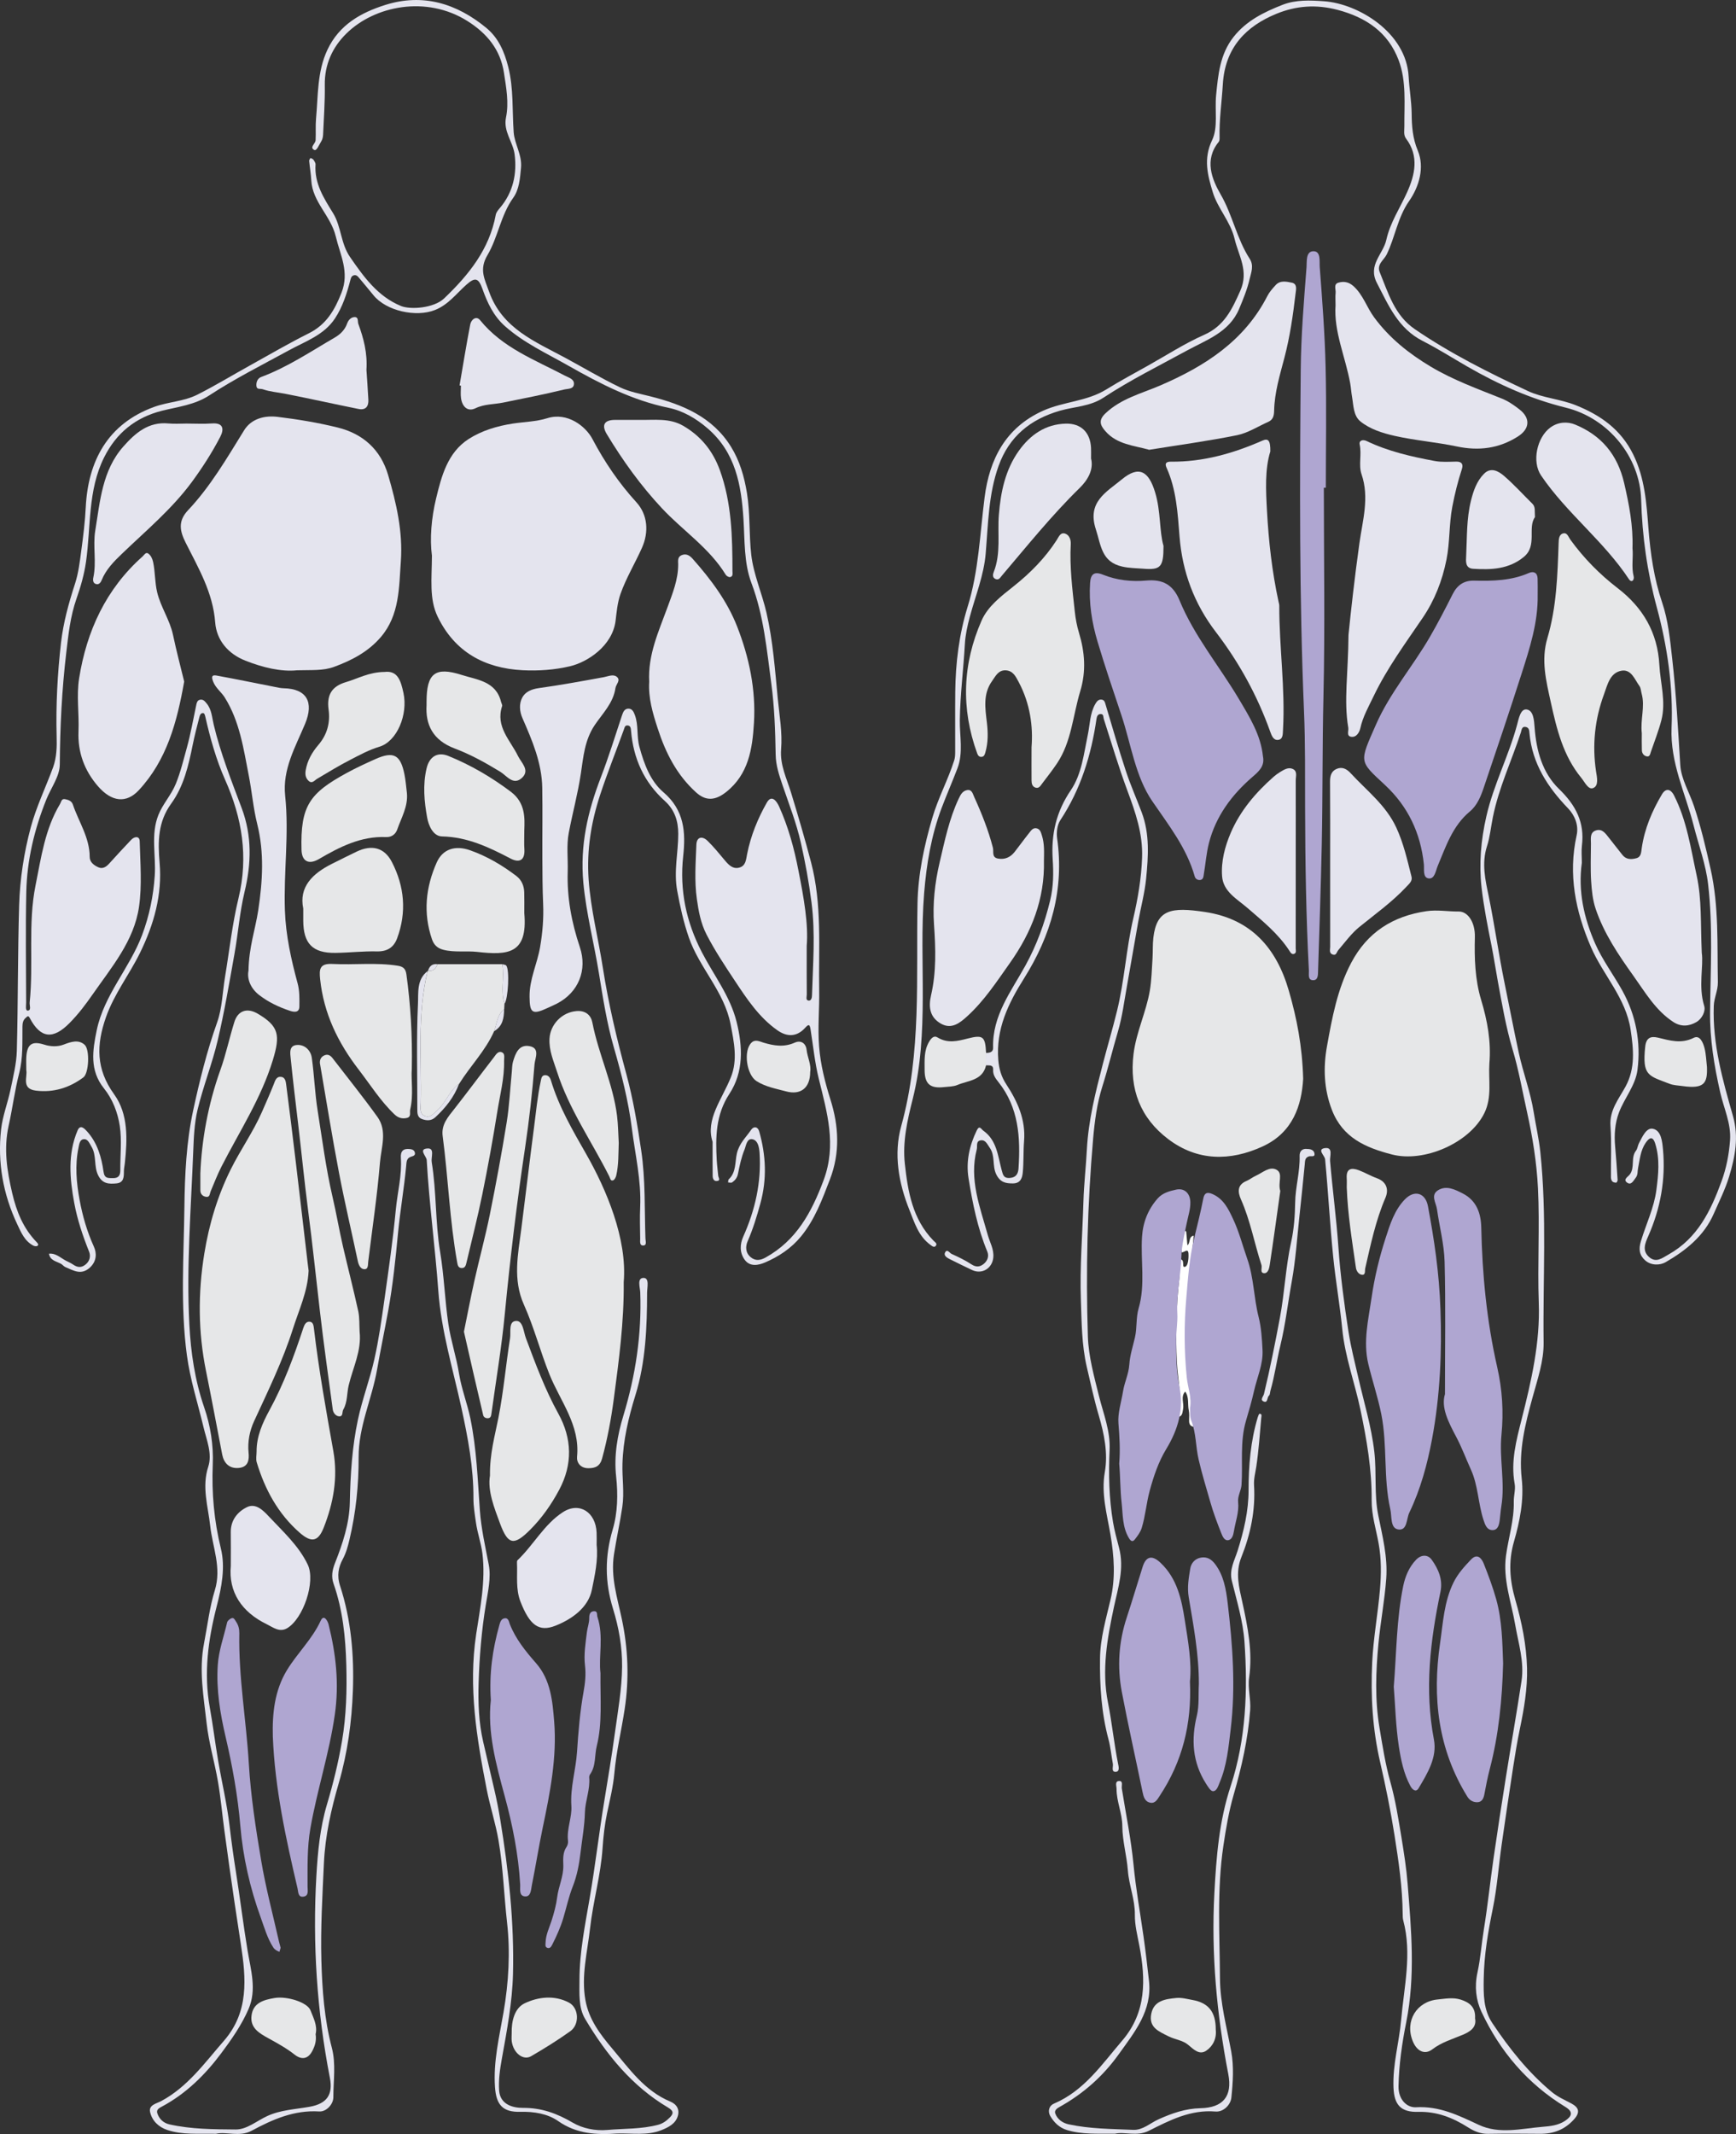 <svg xmlns="http://www.w3.org/2000/svg" xmlns:xlink="http://www.w3.org/1999/xlink" version="1.1" id="Layer_1" x="0px" y="0px" style="enable-background:new 0 0 612 792;" xml:space="preserve" viewBox="27.01 39.22 478.81 588.37">
<rect x="27.01" y="39.22" width="478.81" height="588.37" fill="#333333" stroke="none"/>
<style type="text/css">
	.st0{fill:#E4E4EE;}
	.st1{fill:#E6E7E8;}
	.st2{fill:#AFA6D1;}
	.st3{fill:#FFFFFF;}
</style>
<g>
	<path class="st0" d="M249.51,300.02c0,5.56-0.02,9.48,0.02,13.39c0.01,0.59-0.38,1.58,0.5,1.68c0.77,0.09,0.93-0.87,0.94-1.49   c0.25-8.53,0.97-16.99-0.14-25.59c-0.71-5.57-1.72-11.05-2.94-16.47c-1.22-5.4-3.27-10.61-5.06-15.88   c-0.92-2.73-1.83-5.37-1.88-8.36c-0.11-6.54-0.34-13.18-1.2-19.59c-1.25-9.29-2.08-18.74-5.48-27.73   c-2.09-5.53-1.83-11.69-2.2-17.6c-0.6-9.45-2.17-18.38-9.87-25.03c-3.21-2.77-6.83-4.88-10.83-5.7   c-9.96-2.06-18.76-6.59-27.48-11.54c-6.03-3.43-12.36-6.31-17.62-10.98c-3.14-2.8-4.82-6.39-6.18-10.21   c-1.09-3.07-2.02-3.36-4.44-1.21c-2.77,2.46-4.97,5.51-8.66,6.98c-5.24,2.09-13.54,0.25-17.02-4.13c-1.29-1.62-2.66-3.18-3.97-4.78   c-0.4-0.49-0.82-0.85-1.48-0.63c-0.63,0.22-0.74,0.78-0.9,1.37c-0.96,3.66-2.09,7.24-4.19,10.45c-3.06,4.67-8.22,6.36-12.72,8.83   c-7.38,4.03-14.91,7.81-21.94,12.41c-4.05,2.65-8.62,3.14-13.05,4.25c-7.36,1.84-12.64,6.16-15.99,12.86   c-4.54,9.06-3.62,19.12-4.99,28.75c-0.5,3.53-1.48,6.93-2.64,10.23c-1.7,4.86-2.23,9.92-2.82,14.93   c-1.21,10.22-1.71,20.49-1.78,30.8c-0.02,3.2-2.4,6.37-3.69,9.56c-3.3,8.21-5.36,16.73-5.55,25.57   c-0.22,10.16-0.06,20.33-0.04,30.5c0,0.78-0.28,2.24,0.46,2.19c1.04-0.07,0.43-1.44,0.51-2.23c1.11-10.74-0.52-21.66,1.62-32.29   c1.54-7.64,2.6-15.53,6.75-22.44c0.38-0.63,0.38-1.54,1.42-1.33c0.9,0.18,1.79,0.48,2.13,1.49c1.62,4.79,4.64,9.11,4.64,14.45   c0,1.45,1.24,2.35,2.47,2.87c1.12,0.47,2.06-0.14,2.86-1.01c2.01-2.21,4.03-4.42,6.09-6.58c0.94-0.99,2.33-1.14,2.37,0.39   c0.16,6.03,0.67,12.16-0.19,18.07c-1.37,9.4-7.54,16.6-12.79,24.14c-1.94,2.79-3.97,5.48-6.38,7.91c-4.55,4.61-8,4.23-10.97-1.41   c-0.44-0.83-0.69-0.36-1.05-0.08c-0.79,0.63-0.95,1.48-0.96,2.45c-0.05,4.31,0.19,8.6-0.91,12.89c-1.22,4.75-1.83,9.66-2.9,14.46   c-1.4,6.32-0.46,12.39,0.99,18.59c1.2,5.12,3.06,9.71,6.74,13.5c0.28,0.29,0.66,0.71,0.2,1.03c-0.24,0.17-0.8,0.09-1.11-0.07   c-2.39-1.24-3.38-3.63-4.42-5.84c-3.93-8.3-5.5-17.1-4.48-26.21c0.42-3.72,1.84-7.32,2.61-11.01c0.73-3.53,1.63-7.1,1.73-10.67   c0.35-13.39,0.24-26.8,0.64-40.19c0.22-7.23,1.34-14.46,3.21-21.43c1.52-5.64,4.11-10.98,6.14-16.49c1.01-2.75,1.07-5.72,0.99-8.55   c-0.23-8.66,0.23-17.3,1.21-25.86c0.63-5.5,2.13-10.94,3.87-16.28c0.95-2.94,1.32-6.09,1.73-9.18c0.53-3.93,1.03-7.89,1.22-11.85   c0.64-12.78,6.06-22.99,18.79-27.66c3.9-1.43,8.27-1.52,12.01-3.41c4.92-2.48,9.63-5.36,14.46-8.03c5.4-3,10.75-6.12,16.27-8.88   c4.81-2.4,7.11-6.35,9.01-11.18c2.25-5.73-0.35-10.35-1.59-15.55c-1.35-5.66-6.41-9.46-6.74-15.4c-0.1-1.81-0.42-3.61-0.59-5.42   c-0.02-0.25,0.23-0.53,0.36-0.79c0.27,0.15,0.64,0.23,0.8,0.46c0.28,0.4,0.63,0.91,0.6,1.35c-0.35,5.24,2.26,9.22,4.88,13.48   c2.2,3.59,2.07,8.32,4.62,12c3.79,5.49,7.65,10.89,14.06,13.52c2.61,1.07,9.07,0.62,11.91-2.09c6.79-6.49,12.47-13.51,14.24-23.06   c0.13-0.68,0.68-1.34,1.16-1.9c3.66-4.31,4.73-9.51,4.03-14.82c-0.45-3.36-3.16-6.28-2.37-10.1c0.85-4.12,0.05-8.24-0.56-12.3   c-0.96-6.39-4.69-10.9-10.09-14.3c-11.25-7.09-25.56-4.23-33.37,3.45c-3.86,3.79-6.05,8.56-5.96,14.25   c0.07,4.56-0.27,9.13-0.47,13.69c-0.03,0.63-0.2,1.33-0.54,1.85c-0.56,0.87-1.22,2.64-1.89,2.31c-1.4-0.69,0.32-1.73,0.37-2.67   c0.1-2-0.06-4.01,0.12-5.99c0.59-6.39,0.28-12.89,3.14-18.96c3.25-6.91,9.24-10.24,15.95-12.36c10.4-3.28,19.7-0.41,27.88,6.34   c3.33,2.74,4.98,6.54,6.05,10.79c1.5,5.97,1.06,11.99,1.49,17.99c0.24,3.27,2.35,6.18,2.02,9.78c-0.27,2.94-0.5,5.98-2.13,8.25   c-3.5,4.87-4.21,10.92-7.14,15.86c-2.33,3.93-0.76,6.61,0.46,10.04c3.61,10.17,12.69,13.75,21.06,18.27c5,2.7,9.88,5.62,14.99,8.08   c2.61,1.26,5.59,1.8,8.44,2.52c8.91,2.25,17.13,5.65,22.24,13.9c2.41,3.89,3.66,8.24,4.4,12.76c0.92,5.66,0.54,11.43,1.19,17.06   c0.63,5.41,2.97,10.6,4.2,15.96c1.79,7.8,2.35,15.8,3.12,23.76c0.45,4.62,1.29,9.24,0.91,13.88c-0.35,4.33,1.55,8.03,2.74,11.93   c1.94,6.34,3.8,12.68,5.49,19.1c3.11,11.74,2.07,23.58,2.27,35.4c0.09,5.17-0.43,10.32-0.02,15.51c0.4,5.05,1.63,9.85,3.13,14.63   c2.31,7.33,2.68,14.64-0.13,21.96c-2.13,5.54-4.17,11.12-8.01,15.79c-2.69,3.27-6.18,5.58-9.99,7.19c-1.62,0.68-4.02,1.27-5.5-0.75   c-1.46-1.98-1.36-4.33-0.42-6.42c3.29-7.36,5.02-14.98,4.5-23.06c-0.1-1.54-0.44-3.4-1.88-3.76c-1.64-0.4-1.83,1.74-2.26,2.8   c-0.87,2.12-1.36,4.41-1.81,6.68c-0.22,1.11-0.79,1.81-1.61,2.39c-0.25,0.18-0.74,0.03-1.12,0.03c0.05-0.3,0-0.71,0.17-0.87   c2.12-1.94,1.7-4.83,2.26-7.18c0.66-2.78,2.52-4.4,3.92-6.47c0.71-1.04,1.84-0.93,2.23,0.44c1.86,6.57,2.17,13.1,0.33,19.83   c-0.98,3.59-2.04,7.07-3.53,10.47c-0.6,1.37-0.64,3.13,0.83,4.36c1.38,1.16,2.78,0.86,4.16,0.09c8.48-4.72,12.65-12.43,15.96-21.27   c3.66-9.78,0.96-18.7-1.31-27.96c-1.1-4.47-1.56-9.1-2.28-13.67c-0.24-1.54-0.6-1.39-1.54-0.36c-2.29,2.5-4.97,2.48-7.6,0.63   c-5.07-3.56-8.44-8.67-11.77-13.7c-2.72-4.11-5.46-8.22-7.75-12.65c-1.65-3.19-2.24-6.6-2.7-9.86c-0.7-4.9-0.32-9.98-0.13-14.97   c0.08-2.16,1.62-2.47,3.08-1.06c1.72,1.67,3.23,3.56,4.78,5.4c1.05,1.25,2.21,2.46,3.96,1.99c1.8-0.49,1.85-2.09,2.18-3.75   c0.99-5.02,2.93-9.78,5.44-14.19c1.3-2.27,2.68-0.44,3.36,1.05c2.57,5.69,4.18,11.6,5.37,17.79   C248.72,286.74,250.01,294.08,249.51,300.02z"/>
	<path class="st0" d="M108.93,224.03c-4.38,0.45-9.43-0.76-14.26-2.67c-4.71-1.86-7.94-5.59-8.31-10.56   c-0.62-8.19-4.61-14.94-8.13-21.93c-1.62-3.22-2.21-5.95,0.64-8.97c6.21-6.58,10.73-14.39,15.47-22.04c2-3.23,5.67-4.14,9.22-3.71   c5.58,0.68,11.17,1.6,16.62,2.95c6.92,1.72,11.81,6.06,13.87,13.06c2.28,7.76,4.1,15.66,3.52,23.8   c-0.52,7.26-0.33,14.83-5.51,20.89c-3.45,4.04-7.96,6.41-12.88,8.22C116.07,224.21,112.96,223.91,108.93,224.03z"/>
	<path class="st0" d="M146.14,192.42c-0.62-4.64-0.16-10.35,1.15-15.77c1.48-6.12,3.17-12.66,8.96-16.38   c3.63-2.33,7.89-3.61,12.23-4.27c3.17-0.48,6.46-0.53,9.48-1.48c5.56-1.75,10.61,2.24,12.45,5.74c3.33,6.32,7.33,12.19,12.15,17.47   c3.03,3.32,3.51,8.09,1.49,12.58c-1.9,4.24-4.32,8.22-5.89,12.64c-0.87,2.46-1.07,5.06-1.37,7.45   c-0.86,6.88-7.73,11.39-12.59,12.52c-4.27,1-8.64,1.31-13.04,1.09c-10.55-0.55-18.71-5.06-23.41-14.71   C145.33,204.34,146.12,198.8,146.14,192.42z"/>
	<path class="st1" d="M386.44,336.66c-0.43,7.34-2.83,14.83-11.22,18.66c-8.96,4.1-17.97,4.05-26.01-2.04   c-7.63-5.78-10.76-13.75-9.56-23.46c0.75-6.05,3.47-11.52,4.49-17.44c0.5-2.93,0.55-5.94,0.75-8.91c0.12-1.9,0.01-3.83,0.23-5.72   c0.92-7.8,4.9-8.5,14.3-7.08c12.52,1.9,19.62,9.78,23.06,21.68C384.68,319.95,386.19,327.6,386.44,336.66z"/>
	<path class="st1" d="M437.8,332.44c-0.3,4.57,0.8,9.23-1.4,13.7c-4.04,8.21-16.61,13.68-25.48,11.38   c-7.29-1.89-13.58-4.62-16.54-12.25c-2.24-5.76-2.43-11.74-1.37-17.6c1.41-7.85,2.86-15.76,6.67-22.98   c4.45-8.44,11.48-12.88,20.76-14.25c3-0.44,5.94,0.12,8.9,0.09c2.55-0.03,4.56,3.02,4.46,7.03c-0.16,5.85,0.04,11.74,1.71,17.29   C437.26,320.66,438.31,326.4,437.8,332.44z"/>
	<path class="st2" d="M375.35,247.77c0.56,2.73-1.24,4.22-2.94,5.69c-5.7,4.94-10.06,10.8-11.96,18.19   c-0.72,2.8-0.92,5.73-1.41,8.59c-0.1,0.62-0.12,1.45-0.94,1.59c-0.72,0.12-1.38-0.28-1.57-0.97c-2.23-7.88-7.16-14.08-11.7-20.73   c-4.72-6.9-5.85-15.72-8.52-23.71c-2.26-6.74-4.54-13.47-6.58-20.28c-1.57-5.26-2.43-10.67-2.06-16.2   c0.15-2.28,0.99-3.31,3.57-2.27c3.81,1.54,7.88,1.98,11.97,1.61c4.42-0.39,7.32,1.08,9.12,5.45c4.07,9.88,10.97,18.1,16.38,27.21   C371.65,236.9,374.75,241.84,375.35,247.77z"/>
	<path class="st2" d="M451.12,203.23c0.13,7.59-2.19,14.71-4.46,21.81c-3.35,10.47-6.88,20.89-10.4,31.3   c-0.82,2.44-1.84,4.95-3.84,6.61c-4.78,3.97-6.59,9.59-8.86,14.99c-0.57,1.36-0.83,3.66-2.48,3.47c-1.71-0.2-1.21-2.5-1.35-3.9   c-0.9-8.61-4.39-15.96-10.71-21.84c-7.26-6.75-7.12-6.16-2.49-16.7c3.8-8.66,10.1-15.94,14.84-24.11c2.24-3.87,4.3-7.85,6.31-11.84   c1.26-2.5,3.13-3.78,5.91-3.71c5.16,0.13,10.27,0,15.13-2.12c1.26-0.55,2.34-0.09,2.38,1.55   C451.15,200.24,451.12,201.73,451.12,203.23z"/>
	<path class="st1" d="M112.13,389.56c-0.25,5.76-2.67,10.81-4.33,16.04c-2.8,8.81-6.86,17.1-10.72,25.48   c-1.18,2.55-1.82,5.6-1.51,8.66c0.2,1.97-0.07,3.97-2.72,4.21c-2.68,0.24-4.11-1.43-4.55-3.69c-1.49-7.68-2.91-15.38-4.47-23.05   c-2.17-10.71-2.24-21.47-0.47-32.35c1.33-8.19,3.67-15.96,7.32-23.29c2.67-5.36,6.18-10.3,8.6-15.82c1.09-2.49,2.19-4.98,3.2-7.5   c0.41-1.02,0.67-2.25,2.02-2.13c1.26,0.11,1.35,1.41,1.47,2.34c0.91,6.97,1.76,13.95,2.6,20.94c1.12,9.36,2.2,18.72,3.3,28.08   C111.96,388.21,112.06,388.95,112.13,389.56z"/>
	<path class="st1" d="M199.04,392.73c0.11,11-1.34,21.63-2.74,32.2c-0.72,5.45-1.75,11.01-3.22,16.4c-0.58,2.11-1.82,2.7-3.82,2.69   c-2.21-0.01-3.24-1.61-3.09-3.16c0.86-8.76-4.65-15.33-7.62-22.73c-2.54-6.34-4.25-12.99-7.03-19.18   c-3.13-6.96-1.63-13.9-0.75-20.74c1.2-9.33,2.28-18.67,3.51-28c0.57-4.3,0.96-8.68,1.88-12.94c0.15-0.71,0.24-1.62,1.23-1.62   c0.84,0,1.33,0.64,1.56,1.4c2.19,7.33,6.02,13.84,9.78,20.43C194.21,367.09,200.05,380.77,199.04,392.73z"/>
	<path class="st0" d="M377.38,163.69c-1.54,4.93-1.23,10.71-0.92,16.41c0.46,8.38,1.4,16.74,3.18,24.97   c0.09,0.4,0.22,0.81,0.21,1.22c-0.02,11.38,1.67,22.71,1.03,34.11c-0.07,1.19,0.04,2.66-1.37,2.82c-1.25,0.14-1.75-1.12-2.17-2.3   c-3.55-9.93-8.58-19.08-14.98-27.44c-5.97-7.81-9.24-16.52-10.02-26.34c-0.51-6.42-0.86-12.95-3.59-18.98   c-0.58-1.28,0.02-1.66,1.2-1.65c8.87,0.09,17.18-2.27,25.23-5.8C376.82,159.98,377.42,160.66,377.38,163.69z"/>
	<path class="st0" d="M86.57,627.53c-4.91-0.1-9.23,0.34-13.4-1.05c-2.45-0.82-4.21-2.55-4.76-4.94c-0.45-1.97,1.73-2.33,3.05-3.03   c7.31-3.91,12-10.54,17.27-16.58c6.96-7.97,6.17-17.18,4.71-26.68c-0.59-3.84-1.18-7.68-1.75-11.52   c-0.98-6.59-1.89-13.19-2.79-19.8c-0.61-4.49-1-9.01-1.77-13.47c-0.93-5.42-2.54-10.74-3.14-16.18c-0.8-7.26-2.16-14.47-0.71-21.96   c0.95-4.89,1.52-9.91,2.98-14.64c1.93-6.24-0.63-11.88-1.28-17.8c-0.59-5.36-2.35-10.68-0.54-16.25c1.18-3.64-0.46-7.39-1.3-10.93   c-1.57-6.61-3.68-13.04-4.59-19.86c-1.82-13.62-0.85-27.26-0.68-40.86c0.11-8.87,0.53-17.89,2.42-26.62   c1.77-8.18,3.78-16.31,6.6-24.24c1.41-3.95,1.49-8.38,2.19-12.59c1.2-7.23,1.99-14.56,3.71-21.66c2.77-11.46,1.01-22.1-3.71-32.7   c-2.45-5.5-4.09-11.4-5.44-17.33c-0.08-0.36-0.25-0.94-0.48-0.99c-0.75-0.18-1.01,0.53-1.15,1.04c-0.66,2.54-1.32,5.08-1.84,7.65   c-1.16,5.72-2.46,11.44-5.94,16.24c-3.66,5.04-3.71,10.42-3.2,16.33c0.76,8.74-1.55,16.98-5.44,24.89   c-2.95,5.99-7.11,11.28-9.36,17.69c-2.66,7.58-2.79,14.27,2.27,21.26c3.93,5.44,3.64,12.38,2.94,18.99   c-0.08,0.74-0.26,1.48-0.26,2.22c0,1.57-0.01,3.15-2.08,3.34c-2.03,0.19-3.83,0.14-5-2.2c-1.28-2.55-0.38-5.48-1.86-7.93   c-0.57-0.94-1-2.19-2.17-2.06c-1.09,0.12-1.22,1.41-1.42,2.39c-0.99,4.8-0.57,9.59,0.31,14.34c0.82,4.44,2.06,8.75,3.95,12.91   c0.78,1.72,0.82,3.97-1.08,5.73c-2.43,2.24-4.56,0.82-6.79-0.11c-0.44-0.18-0.76-0.65-1.19-0.89c-1.3-0.72-3.03-0.9-3.34-2.81   c1.71-0.18,2.91,0.9,4.24,1.69c0.78,0.47,1.65,0.78,2.39,1.29c1.16,0.8,2.22,0.99,3.41,0.06c1.25-0.97,1.52-2.39,1.03-3.6   c-1.75-4.36-3.24-8.8-4.09-13.4c-1.25-6.72-1.85-13.51,0.92-20.02c0.76-1.79,1.96-0.46,2.7,0.37c2.78,3.14,3.9,7.03,4.46,11.04   c0.26,1.92,1.34,1.71,2.6,1.74c1.53,0.03,2.03-0.75,2.02-2.18c-0.04-4.08,0.46-8.24-0.15-12.23c-0.56-3.66-1.95-7.33-4.35-10.32   c-4.02-5-3.16-10.46-2-16.06c2.04-9.77,9.09-17.12,12.51-26.23c1.99-5.29,3.11-10.73,3.49-16.36c0.38-5.59-1.16-11.31,1.01-16.76   c1.22-3.05,3.54-5.47,4.81-8.6c1.32-3.24,2.1-6.57,3.02-9.87c1.09-3.94,1.79-7.99,2.64-11.99c0.13-0.61,0.32-1.14,0.99-1.29   c0.9-0.2,1.39,0.47,1.85,1.03c1.4,1.67,1.47,3.9,1.94,5.83c1.89,7.93,4.89,15.46,7.73,23.04c2.85,7.63,2.67,15.24,0.78,23.08   c-1.34,5.57-1.76,11.36-2.77,17.02c-1.43,8.01-2.78,16.05-4.65,23.96c-1.52,6.45-4.01,12.66-5.55,19.1   c-0.89,3.74-1.04,7.74-1.19,11.57c-0.61,15.85-1.9,31.7-1.07,47.56c0.4,7.75,1.52,15.43,4.09,22.89c1.73,5.03,2.6,10.37,2.37,15.83   c-0.32,7.79,0.36,15.45,2.24,23.11c1.28,5.2,0.19,10.72-1.15,15.92c-2.37,9.21-3.62,18.42-1.91,27.9c0.88,4.86,1.47,9.77,2.3,14.64   c1.02,5.99,2.44,11.93,3.15,17.96c0.5,4.26,1.09,8.49,1.76,12.73c1.14,7.21,2.02,14.47,3.21,21.68c0.88,5.31,2.59,10.78,0.27,16.13   c-1.91,4.41-4.67,8.36-7.54,12.2c-4.46,5.96-9.68,11.11-16.31,14.67c-0.71,0.38-1.64,0.82-1.32,1.84c0.52,1.61,1.71,2.72,3.34,3.09   c6.02,1.35,12.19,1.36,18.28,1.41c3.06,0.03,5.82-2.38,8.71-3.71c3.69-1.7,7.78-1.85,11.73-2.56c4.75-0.86,6.44-3.36,5.54-7.99   c-3.58-18.41-4.8-37-3.72-55.67c0.38-6.58,0.99-13.23,2.94-19.77c1.69-5.65,3.12-11.48,4.13-17.41c1.2-7.05,1.37-14.03,1.18-21.05   c-0.21-7.55-0.97-15.09-3.51-22.32c-0.67-1.92-0.39-3.71,0.41-5.73c2.11-5.33,3.95-10.88,4.07-16.63   c0.16-7.72,0.64-15.4,2.25-22.92c1.2-5.61,3.27-11.03,4.53-16.63c1.22-5.44,2-10.99,2.78-16.52c1.16-8.22,2.35-16.45,3.13-24.71   c0.45-4.76,1.72-9.45,1.39-14.27c-0.13-1.86,0.67-2.64,2.5-2.42c0.62,0.07,1.16,0.26,1.35,0.91c0.22,0.79-0.36,1-0.95,1.17   c-1.34,0.38-1.33,1.41-1.43,2.55c-0.57,6.16-1.65,12.28-2.24,18.41c-0.69,7.25-1.43,14.48-2.74,21.64   c-0.98,5.38-2.11,10.76-3.05,16.11c-1.42,8.14-5.14,15.7-5.09,24.23c0.04,7.56-0.75,15.2-2.51,22.61c-0.42,1.78-0.92,3.71-1.9,5.51   c-1.11,2.06-1.64,4.41-0.71,7.27c3.06,9.34,3.89,19.21,3.54,28.9c-0.31,8.55-1.46,17.13-3.91,25.55   c-2.06,7.1-3.73,14.38-4.08,22.01c-0.41,8.96-0.95,17.92-0.7,26.89c0.23,8.06,0.81,16.14,2.88,24.01c1.18,4.49,0.42,9.1,0.42,13.64   c0,2-1.98,4.05-3.89,3.93c-6.93-0.43-12.84,2.19-18.66,5.32C93.05,628.5,89.41,626.84,86.57,627.53z"/>
	<path class="st0" d="M398.94,214.28c0.64-6.36,1.69-15.85,3.02-25.35c0.85-6.1,2.8-12.52,0.58-18.95   c-0.88-2.54,0.09-5.43-0.51-8.17c-0.26-1.16,0.86-1.5,1.9-1c5.96,2.86,12.35,4.31,18.79,5.51c1.93,0.36,3.98,0.2,5.97,0.17   c1.58-0.02,1.93,0.82,1.52,2.07c-1.11,3.41-1.96,6.84-2.64,10.39c-0.92,4.84-0.64,9.72-1.6,14.54c-1.17,5.86-3.28,11.24-6.57,16.08   c-4.78,7.04-9.83,13.88-13.53,21.6c-1.38,2.88-2.97,5.64-3.67,8.84c-0.23,1.03-1.02,2.56-2.49,2.35c-1.41-0.19-0.68-1.62-0.83-2.51   C397.6,232.38,398.87,224.92,398.94,214.28z"/>
	<path class="st0" d="M416.36,70.45c0.03,3.52,0.24,6.8,1.7,10.31c1.92,4.62,0.36,9.94-2.4,13.89c-3.19,4.58-3.86,9.95-6.19,14.74   c-0.74,1.52-2.81,2.71-1.92,4.86c2.36,5.76,4.09,11.89,9.65,15.7c9.84,6.74,20.49,12.05,31.23,17.08c4.05,1.9,8.89,2.19,13.19,3.91   c6.85,2.75,12.43,6.66,15.85,13.58c3.21,6.5,3.66,13.45,4.2,20.35c0.55,7.02,1.52,13.81,3.8,20.54c1.64,4.85,2.16,10.13,2.74,15.27   c1.11,9.8,1.63,19.64,2.24,29.48c0.24,3.84,2.52,7.54,3.79,11.33c1.9,5.68,3.27,11.5,4.58,17.35c2.31,10.31,1.8,20.74,2,31.16   c0.04,2.33-1.05,4.29-1.13,6.57c-0.37,10.51,2.45,20.42,5.29,30.34c1.64,5.74,0.63,11.21-1.08,16.78   c-1.09,3.56-2.75,6.82-4.22,10.18c-2.69,6.15-7.71,10.13-13.28,13.35c-1.48,0.86-3.95,1-5.65-0.52c-1.61-1.45-1.83-3.06-1.14-5.32   c1.42-4.69,3.61-9.16,4.25-14.07c0.56-4.27,1.01-8.55-0.32-12.79c-0.72-2.29-1.72-1.54-2.64-0.2c-1.43,2.1-1.62,4.62-2.1,7.02   c-0.18,0.88,0,1.79-0.64,2.6c-0.66,0.84-1.26,2.22-2.45,1.28c-1.06-0.84,0.31-1.53,0.81-2.18c1.49-1.95,0.2-4.61,1.72-6.57   c0.43-0.55,0.47-1.38,0.8-2.02c0.92-1.76,2.05-4.41,3.87-4.02c2.31,0.49,2.57,3.57,2.77,5.69c0.77,8.29-0.69,16.27-4.06,23.91   c-0.84,1.91-1.76,3.98,0.2,5.74c1.95,1.74,3.62,0.32,5.39-0.67c8-4.48,11.65-12.03,14.62-20.18c1.35-3.69,2.07-7.49,2.35-11.33   c0.33-4.59-1.73-8.82-2.72-13.22c-1.65-7.29-2.87-14.62-2.79-22.17c0.12-11.73,0.81-23.5-0.54-35.17   c-0.63-5.49-2.62-10.8-3.99-16.19c-2.26-8.92-6.5-17.25-6.09-27.02c0.47-11.14-1.16-22.4-4.07-33.13   c-2.66-9.83-4.03-19.58-4.32-29.7c-0.34-11.89-9.14-22.5-20.76-25.37c-9.67-2.39-18.53-6.36-27.11-11.3   c-4.12-2.37-8.16-4.94-12.36-7.08c-6.83-3.48-9.42-9.8-12.64-15.98c-2.61-4.99,1.71-7.95,2.58-11.89c1.07-4.82,3.8-8.82,5.76-13.19   c2.12-4.73,3.34-9.9-0.31-14.74c-0.75-1-0.46-2.25-0.47-3.41c-0.05-6.12,0.62-12.39-1.58-18.22c-2.91-7.7-8.98-11.8-16.84-13.87   c-5.87-1.55-11.42-1.16-16.91,1.1c-8.17,3.36-14.14,9.15-14.74,19.45c-0.29,4.87-1.02,9.73-0.9,14.63c0.01,0.4,0,0.92-0.22,1.2   c-4.09,4.97-1.87,10.37,0.52,14.5c3.3,5.71,4.45,12.25,8,17.73c1.24,1.92,0.4,3.8,0.01,5.53c-0.65,2.85-1.78,5.61-2.92,8.32   c-2.69,6.42-8.99,8.53-14.41,11.48c-7.73,4.22-15.64,8.14-23,12.98c-3.73,2.45-8,2.45-12.01,3.6c-8.16,2.36-14.01,7.11-16.92,15.22   c-2.79,7.8-2.87,15.99-3.55,24.12c-0.5,6-2.81,11.64-4.37,17.43c-0.67,2.48-1.24,5.09-1.37,7.48c-0.39,7.03-1.31,14.02-1.4,21.09   c-0.06,4.37,0.99,8.93-0.65,13.24c-1.4,3.68-2.99,7.3-4.38,10.98c-2.84,7.55-4.16,15.39-4.81,23.44   c-0.78,9.65-0.34,19.3-0.38,28.94c-0.04,9.38-0.49,18.77-2.77,27.82c-1.5,5.94-2.83,11.8-2.18,17.81   c0.83,7.68,2.12,15.35,7.92,21.26c0.37,0.38,1.13,0.78,0.63,1.41c-0.48,0.6-1.05,0.05-1.51-0.28c-3.29-2.38-4.41-6.22-5.78-9.63   c-2.97-7.39-4.39-15.39-2.25-23.11c5.62-20.25,4.08-40.89,4.49-61.46c0.16-7.96,1.82-15.77,4.08-23.49   c1.61-5.49,4.32-10.47,6.04-15.86c0.25-0.77,0.27-1.63,0.27-2.45c0.02-5.5-0.04-11,0.02-16.5c0.09-7.96,1.06-15.82,3.42-23.43   c3.06-9.85,3.38-20.08,4.68-30.19c1.34-10.44,5.77-19.2,16.14-23.85c5.63-2.53,12.05-2.54,17.42-5.86   c3.78-2.34,7.7-4.44,11.57-6.61c5.11-2.86,10.06-6.07,15.39-8.43c5.59-2.47,7.7-7,9.99-12.15c2.43-5.47-0.45-9.61-1.57-14.35   c-1.14-4.8-4.67-8.37-6.02-12.87c-1.38-4.6-2.66-9.14-0.17-14.33c1.68-3.5,0.69-8.23,1.1-12.39c0.56-5.63,1.05-11.28,4.79-16.03   c3.54-4.5,8.38-6.86,13.49-8.87c3.71-1.45,7.63-1.27,11.47-1c9.41,0.66,22.71,8.6,23.35,20.79   C415.71,63.67,416.31,67.06,416.36,70.45z"/>
	<path class="st0" d="M463.3,277.11c-1.09,7.8,0.59,15.23,3.67,22.25c2.01,4.57,5.11,8.66,7.54,13.06   c3.73,6.78,5.11,14.15,4.14,21.77c-0.54,4.27-3.57,7.73-5.09,11.71c-1.16,3.03-1.36,6.23-1.07,9.47c0.27,3.05,0.48,6.1,0.68,9.16   c0.02,0.26-0.25,0.76-0.4,0.76c-0.36,0.01-0.84-0.1-1.07-0.35c-0.25-0.27-0.37-0.75-0.37-1.14c-0.04-4.71,0.2-9.44-0.13-14.12   c-0.32-4.41,2.31-7.48,4.17-10.91c2.73-5.05,2.18-10.28,1.39-15.61c-1.29-8.76-7.58-15.08-10.94-22.81   c-4.27-9.84-6.34-20.06-3.95-30.84c0.62-2.79-0.56-5.55-2.35-7.4c-5.66-5.88-9.88-12.35-10.66-20.68   c-0.07-0.76-0.08-1.59-1.02-1.78c-1.13-0.23-1.16,0.89-1.34,1.46c-2.55,7.82-6.11,15.29-7.74,23.43c-0.54,2.67-0.81,5.49-1.61,7.96   c-1.55,4.79-0.45,9.39,0.45,13.75c1.64,7.97,2.75,16.04,4.39,24.02c1.32,6.4,2.53,12.84,3.92,19.23c1.2,5.5,3.24,10.84,4.12,16.38   c0.58,3.65,1.43,7.27,1.82,10.97c1.85,17.47,0.68,34.99,0.91,52.48c0.07,5.18-1.69,10.17-3.05,15.16   c-2.01,7.32-3.87,14.6-2.99,22.39c0.66,5.87-0.52,11.76-2.14,17.38c-1.59,5.5-1.17,10.66,0.37,16.01   c1.78,6.16,3.08,12.52,3.24,18.91c0.13,5.57-0.83,11.18-1.98,16.69c-0.72,3.47-1.3,6.98-1.84,10.48   c-1.1,7.15-2.17,14.31-3.19,21.48c-0.83,5.86-1.25,11.8-2.43,17.59c-1.31,6.39-2.4,12.74-2.51,19.3   c-0.07,4.34-0.12,8.56,2.39,12.31c4.67,6.99,9.85,13.54,16.36,18.95c1.62,1.35,3.5,2.17,5.32,3.13c2.08,1.09,2.71,2.37,0.8,4.47   c-2.59,2.85-5.69,3.99-9.42,3.95c-4.74-0.05-9.49-0.07-14.23,0.01c-2.09,0.04-3.89-0.73-5.53-1.78c-4.21-2.67-8.62-4.42-13.72-4.28   c-4.84,0.13-6.66-1.92-6.86-6.68c-0.26-6.37,1.57-12.46,2.11-18.65c0.79-9.07,3.04-18.25,0.59-27.44   c-0.15-0.55-0.16-1.15-0.16-1.73c-0.06-7.36-1.12-14.58-2.27-21.85c-1.07-6.74-2.42-13.44-3.94-20.02   c-2.12-9.17-2.64-18.33-2.2-27.58c0.32-6.74,1.58-13.43,2.15-20.17c0.35-4.18,0.39-8.33-0.38-12.6c-0.7-3.93-1.96-7.79-1.92-11.91   c0.07-8.45-1.36-16.71-3.1-24.99c-1.57-7.45-4.27-14.59-5.02-22.29c-0.65-6.61-1.82-13.19-2.49-19.84   c-0.9-8.96-1.38-17.94-2.23-26.9c-0.09-0.99-2.42-2.83,0.07-3.08c2.19-0.22,1.19,2.26,1.3,3.56c0.67,7.91,1.74,15.79,2.29,23.68   c0.55,7.85,1.59,15.61,2.78,23.36c0.65,4.22,1.73,8.37,2.68,12.54c1.56,6.87,3.65,13.56,4.46,20.66   c0.66,5.81-0.07,11.71,1.06,17.34c1.17,5.85,2.66,11.58,2.22,17.57c-0.44,6-1.58,11.95-2.15,17.92c-0.73,7.65-1,15.45,0.28,23.13   c0.84,5.01,1.62,10.07,2.99,14.95c1.43,5.07,2.24,10.25,3.08,15.38c0.69,4.21,1.36,8.48,1.7,12.76   c1.02,12.72,2.16,25.48-0.38,38.15c-1.17,5.84-2.01,11.66-2.13,17.65c-0.07,3.82,2.43,5.95,4.81,5.81   c6.5-0.38,11.8,2.27,17.31,4.84c5.74,2.68,11.75,1.02,17.62,0.55c2.06-0.17,4.29-0.39,6.16-1.63c1.88-1.25,2.43-2.45,0.11-3.86   c-10.42-6.36-18.04-15.31-23.15-26.26c-1.48-3.18-1.95-6.83-1.09-10.78c0.85-3.89,1.13-8,1.78-12c1.06-6.51,1.73-13.07,2.67-19.6   c1.07-7.42,2.21-14.84,3.39-22.24c1.41-8.87,2.98-17.71,4.32-26.58c0.8-5.27-0.87-10.36-1.75-15.47   c-1.08-6.32-3.43-12.49-2.54-19.04c0.68-4.97,2.26-9.79,2.15-14.89c-0.04-1.65,0.53-3.36,0.24-4.94   c-1.12-6.16,0.45-11.93,1.93-17.8c2.67-10.56,5.13-21.12,4.72-32.2c-0.38-10.48,0.3-21.01-0.22-31.49   c-0.35-7.02-1.46-14.03-3.01-20.97c-1.28-5.74-2.29-11.59-3.97-17.21c-1.88-6.3-2.96-12.74-4.14-19.14   c-0.58-3.15-1.05-6.34-1.68-9.51c-1.06-5.31-2.13-10.63-2.75-16c-0.75-6.6-0.19-13.1,1.31-19.68c1.99-8.75,6.18-16.68,8.48-25.27   c0.45-1.67,0.95-4.45,2.63-4.22c1.91,0.25,2.06,3.05,2.2,4.95c0.47,6.41,2.15,12.55,6.76,17c4.6,4.45,7.09,9.2,6.29,15.6   C463.14,273.92,463.3,275.52,463.3,277.11z"/>
	<path class="st0" d="M77.81,227.13c-1.99,11.24-4.8,21.67-12.52,29.96c-3.42,3.67-7.46,3.29-11.28-1.12   c-3.69-4.27-5.59-9.3-5.35-15.11c0.2-4.86-0.59-9.84,0.17-14.6c2.08-13.07,7.4-24.65,17.51-33.63c0.46-0.41,0.89-1.31,1.6-0.77   c0.69,0.53,1.09,1.36,1.3,2.32c0.59,2.75,0.45,5.57,1.12,8.35c0.99,4.11,3.48,7.58,4.36,11.71   C75.66,218.69,76.83,223.09,77.81,227.13z"/>
	<path class="st2" d="M424.31,400.39c0.41,11.27-0.06,23.57-2.34,35.67c-1.3,6.91-3.16,13.78-6.25,20.2   c-0.84,1.75-0.52,5.08-3.12,4.63c-2.17-0.37-1.67-3.56-2.13-5.57c-1.95-8.63-0.76-17.56-2.48-26.19c-0.93-4.66-2.47-9.2-3.58-13.83   c-1.48-6.18,0.01-12.21,0.9-18.32c0.81-5.61,2.13-11.05,3.86-16.4c1.23-3.81,2.46-7.75,5.34-10.7c2.63-2.69,5.66-1.79,6.35,1.91   C422.56,380.91,423.97,390.07,424.31,400.39z"/>
	<path class="st0" d="M206.07,227.18c-0.4-7.42,2.62-13.89,5.04-20.52c1.4-3.84,2.97-7.64,2.95-11.85   c-0.01-0.97-0.24-2.06,1.01-2.55c1.34-0.52,2.3,0.24,3.06,1.11c4.96,5.6,9.46,11.61,12.18,18.56c3.32,8.48,5.21,17.43,4.65,26.61   c-0.43,7.12-1.46,14.19-7.75,19.11c-2.91,2.27-5.49,2.5-8.2,0.05c-5.31-4.79-8.4-10.86-10.58-17.59   C207.03,235.84,205.79,231.62,206.07,227.18z"/>
	<path class="st0" d="M496.38,301.9c0.54,3.73-1,9.23,0.67,14.67c0.44,1.42-0.58,3.54-2.18,4.46c-2.02,1.16-4.21,1.35-6.34-0.04   c-4.88-3.18-7.74-8.15-10.99-12.7c-4.12-5.77-8.13-11.68-10.42-18.46c-0.83-2.45-1.1-5.15-1.26-7.76   c-0.21-3.4-0.06-6.82-0.05-10.24c0-1.39-0.36-3.08,1.37-3.65c1.75-0.58,2.67,0.87,3.6,2.04c1.24,1.56,2.47,3.11,3.69,4.68   c1.04,1.35,2.49,1.31,3.86,0.94c1.35-0.36,1.32-1.62,1.5-2.83c0.77-5.32,2.84-10.2,5.56-14.78c1.02-1.72,2.37-1.61,3.35,0.32   c3.54,6.97,4.6,14.57,6.24,22.1C496.41,287.21,496.02,293.69,496.38,301.9z"/>
	<path class="st0" d="M314.94,276.52c0.24,10.53-3.37,19.71-9.39,28.21c-3.63,5.13-7.06,10.39-11.74,14.66   c-2.08,1.9-4.38,3.73-7.32,2.04c-2.99-1.72-3.45-4.48-2.69-7.78c1.49-6.44,1.28-12.96,0.82-19.54c-0.4-5.7,0.22-11.45,1.55-17.1   c1.41-5.98,2.62-11.98,5.26-17.59c0.53-1.13,1.06-2.12,2.3-2.36c1.36-0.26,1.59,1.06,1.97,1.88c2.07,4.53,3.91,9.15,5.16,13.98   c0.29,1.1-0.41,2.7,1.44,3.02c1.9,0.34,3.42-0.39,4.58-1.87c1.33-1.69,2.58-3.45,3.93-5.13c0.55-0.68,1.09-1.63,2.2-1.32   c0.92,0.25,1.12,1.17,1.37,1.95C315.11,271.86,314.98,274.2,314.94,276.52z"/>
	<path class="st1" d="M311.52,245.21c0.46-5.65-0.38-11.99-3.51-17.88c-0.81-1.52-1.57-3.23-3.67-3.29   c-2.01-0.06-2.73,1.59-3.69,2.93c-2.58,3.58-1.9,7.59-1.44,11.51c0.32,2.76,0.36,5.45-0.41,8.13c-0.16,0.55-0.3,1.19-1.01,1.28   c-0.69,0.09-1.04-0.35-1.26-0.96c-4.5-12.37-4.04-24.67,1.21-36.61c1.75-3.97,5.39-6.72,8.89-9.5c4.52-3.58,8.64-7.75,11.82-12.68   c0.56-0.87,1.03-2.22,2.31-1.81c1.17,0.38,1.64,1.66,1.58,2.89c-0.34,6.25,0.44,12.43,1.11,18.61c0.21,1.95,0.57,3.92,1.14,5.8   c1.63,5.39,2.04,10.64,0.35,16.21c-2.02,6.67-2.38,13.86-6.4,19.87c-1.29,1.92-2.73,3.74-4.12,5.58c-0.44,0.58-0.84,1.36-1.76,1.1   c-0.98-0.28-1.13-1.18-1.14-2.01C311.49,251.63,311.52,248.88,311.52,245.21z"/>
	<path class="st1" d="M479.84,241.4c-0.44-3.83,0.94-7.37-0.04-10.91c-0.2-0.71-0.21-1.56-0.61-2.12c-1.32-1.82-2.24-4.71-4.98-4.22   c-3.2,0.57-3.86,3.97-4.79,6.47c-2.53,6.85-3.3,13.98-2.2,21.28c0.24,1.57,0.82,3.94-0.78,4.59c-1.37,0.56-2.33-1.64-3.3-2.82   c-4.99-6.07-6.76-13.37-8.4-20.83c-1.29-5.9-2.75-11.59-0.94-17.69c2.54-8.53,2.79-17.39,3.1-26.23c0.03-0.97,0.06-2.41,1.35-2.66   c1.04-0.2,1.35,1.02,1.88,1.74c3.68,5.08,8.07,9.55,12.98,13.32c7.1,5.44,11.08,12.36,11.57,21.19c0.28,5.1,1.88,10.19,0.55,15.31   c-0.76,2.94-1.9,5.78-2.88,8.67c-0.21,0.6-0.29,1.48-1.2,1.26c-0.77-0.18-1.27-0.85-1.29-1.66   C479.8,244.44,479.84,242.78,479.84,241.4z"/>
	<path class="st2" d="M392.14,173.69c0,19.23,0.34,38.47-0.11,57.69c-0.32,13.57-0.18,27.13-0.46,40.69   c-0.25,11.63-0.65,23.25-1.02,34.88c-0.03,1.05,0.02,2.55-1.38,2.52c-1.53-0.03-1.1-1.63-1.15-2.6   c-0.78-14.94-1.01-29.9-1.05-44.87c-0.03-8.91,0.08-17.83-0.3-26.72c-1.31-31.36-1.18-62.73-0.9-94.1   c0.08-9.45,0.87-18.9,1.6-28.34c0.12-1.48-0.27-4.42,1.99-4.35c2.02,0.06,1.53,2.86,1.65,4.38c0.7,9.18,1.4,18.38,1.62,27.59   c0.27,11.07,0.06,22.15,0.06,33.23C392.51,173.69,392.32,173.69,392.14,173.69z"/>
	<path class="st0" d="M343.97,163.23c-4.21-1.2-8.85-1.42-12.09-5.14c-1.41-1.61-1.96-3-0.02-4.86c4.32-4.14,9.96-5.5,15.19-7.75   c12.29-5.3,23.18-12.25,29.53-24.68c0.56-1.09,1.42-2.04,2.25-2.96c1.26-1.4,2.98-0.98,4.46-0.69c1.58,0.31,1.19,1.88,1.06,2.94   c-0.7,5.94-1.53,11.82-3.06,17.67c-1.25,4.78-2.75,9.63-2.86,14.68c-0.03,1.36-0.26,2.48-1.6,3.08c-2.87,1.27-5.63,3.08-8.64,3.69   C360.22,160.82,352.16,161.91,343.97,163.23z"/>
	<path class="st2" d="M425.55,423.59c0-12.93,0.21-24.72-0.1-36.5c-0.13-4.84-1.42-9.64-2.1-14.47c-0.25-1.77-1.87-3.92,0.33-5.26   c2.28-1.39,4.64-0.18,6.79,0.92c3.82,1.94,5.01,5.54,5.09,9.36c0.27,12.97,1.51,25.83,4.39,38.48c1.42,6.23,1.8,12.38,1.18,18.71   c-0.64,6.53,1.03,13.09-0.03,19.64c-0.21,1.31-0.29,2.63-0.46,3.94c-0.17,1.28-0.52,2.73-2.05,2.67c-1.51-0.05-1.99-1.51-2.42-2.82   c-1.48-4.53-1.46-9.44-3.46-13.85c-1.36-2.99-2.5-6.09-4.03-8.98C426.51,431.33,424.41,427.3,425.55,423.59z"/>
	<path class="st0" d="M395.37,123.39c0-1.4-0.09-2.41,0.02-3.39c0.11-0.99-0.64-2.43,0.75-2.84c1.41-0.42,2.81-0.26,4.14,0.92   c2.68,2.39,3.67,5.83,5.73,8.63c4.24,5.76,9.61,10,15.59,13.58c6.19,3.71,12.99,6.15,19.66,8.83c1.74,0.7,3.35,1.82,4.84,2.98   c3.07,2.39,2.88,5.36-0.44,7.47c-5.19,3.3-10.75,4.02-16.79,2.75c-5.69-1.2-11.54-1.65-17.21-2.93c-3.3-0.75-6.76-1.82-9.43-3.98   c-1.97-1.59-1.9-4.45-2.32-6.86c-0.21-1.21-0.28-2.43-0.5-3.66C398.09,137.59,394.85,130.63,395.37,123.39z"/>
	<path class="st0" d="M173.07,314.05c-0.08-4.78,2.11-9.09,2.9-13.69c0.69-4,1.02-7.97,0.84-12.02c-0.18-4.15-0.19-8.31-0.21-12.46   c-0.03-6.49,0.08-12.99-0.03-19.48c-0.12-6.84-2.76-13-5.44-19.13c-0.85-1.93-0.99-4.01-0.07-5.74c0.84-1.57,2.54-2.31,4.54-2.59   c6.01-0.83,11.98-1.93,17.95-3.02c1.23-0.23,2.59-0.9,3.58-0.1c1.17,0.95-0.21,2.05-0.37,3.1c-0.6,4.17-3.57,7.02-5.73,10.23   c-2.78,4.13-3.13,8.82-3.81,13.34c-0.83,5.54-2.3,10.91-3.34,16.37c-0.66,3.46-0.18,7.12-0.29,10.69   c-0.22,7.15,1.08,14.05,3.35,20.8c2.12,6.33-0.37,12.49-6.32,15.57c-0.8,0.42-1.64,0.76-2.46,1.15   C173.88,319.08,173.09,318.61,173.07,314.05z"/>
	<path class="st0" d="M95.55,306.85c0.09-6.4,1.89-11.43,2.68-16.62c1.21-7.99,1.71-15.87-0.28-23.84   c-1.09-4.36-1.45-8.9-2.32-13.32c-1.45-7.41-2.5-14.96-6.64-21.56c-0.95-1.51-2.44-2.52-3.18-4.33c-0.83-2.05,0.28-1.83,1.33-1.63   c5.23,0.96,10.45,2.04,15.67,3.06c0.81,0.16,1.62,0.35,2.44,0.37c6.35,0.13,8.42,3.8,5.89,9.85c-2.65,6.34-6.25,12.47-5.48,19.77   c1.12,10.54-0.44,21.07-0.07,31.62c0.24,6.92,1.73,13.55,3.52,20.17c0.54,2.01,0.5,4.22,0.47,6.34c-0.02,1.92-1.75,1.46-2.63,1.17   c-3.03-1.01-5.94-2.38-8.49-4.36C95.93,311.56,95.13,308.89,95.55,306.85z"/>
	<path class="st2" d="M355.21,502.82c0.53,11.84-2.14,22.15-8.32,31.5c-0.63,0.96-1.25,2.2-2.63,1.92   c-1.52-0.31-1.86-1.65-2.14-3.03c-1.88-9.16-3.95-18.28-5.69-27.46c-1.32-6.95-0.88-13.86,1.37-20.63   c1.53-4.62,2.89-9.29,4.37-13.93c0.94-2.96,2.63-3.26,4.9-1.12c4.59,4.31,5.82,10.05,6.72,15.85   C354.7,491.73,355.75,497.56,355.21,502.82z"/>
	<path class="st2" d="M441.59,497.8c-0.26,10.03-1.21,19.65-3.67,29.1c-0.61,2.32-1.07,4.68-1.51,7.04   c-0.22,1.2-0.71,2.15-1.97,2.17c-1.08,0.01-2.05-0.47-2.7-1.51c-8.12-13.09-9.72-27.35-7.55-42.26c0.83-5.7,1.1-11.52,3.73-16.84   c1.2-2.43,2.99-4.39,4.81-6.3c1.7-1.79,2.91-0.41,3.53,1.16c1.27,3.21,2.49,6.46,3.42,9.78   C441.32,486.01,441.37,492.07,441.59,497.8z"/>
	<path class="st0" d="M197.25,627.45c-5.76,0.41-11.21,0.12-16.29-3.43c-2.92-2.04-6.68-2.65-10.43-2.55   c-4.92,0.13-6.67-1.99-7-6.85c-0.48-7.04,1.19-13.79,2.36-20.59c1.42-8.24,1.9-16.6,0.97-24.78c-0.85-7.53-1.07-15.14-2.35-22.6   c-0.81-4.74-2.34-9.35-3.26-14.07c-2.76-14.12-5.1-28.19-2.91-42.76c1.1-7.29,2.65-14.71,1.73-22.23c-0.36-2.93-1.39-5.71-1.8-8.67   c-0.31-2.2-0.69-4.39-0.68-6.61c0.04-8.46-1.51-16.66-3.31-24.91c-2.34-10.71-5.57-21.21-6.38-32.32c-0.87-12.02-2.52-24-3.2-36.05   c-0.06-1-2.44-3.07,0.31-3.17c1.94-0.07,0.85,2.42,1.07,3.75c1.35,8.24,0.96,16.64,2.34,24.9c1.09,6.51,1.28,13.17,2.25,19.71   c0.68,4.6,2.2,9.08,2.94,13.68c0.68,4.23,2.26,8.19,3.13,12.38c1.73,8.41,2.02,16.85,2.62,25.35c0.35,4.95,1.51,10.04,2.46,15.03   c0.67,3.51-0.23,7.41-0.83,11.08c-1.16,7.11-1.75,14.24-1.97,21.43c-0.16,5.5,0.03,11.02,1.26,16.28   c1.01,4.36,2.03,8.77,3.06,13.14c0.65,2.76,1.21,5.63,1.67,8.47c2.29,14.04,3.85,28.16,3.49,42.4c-0.2,7.91-1.7,15.72-3.1,23.52   c-0.51,2.84-0.93,5.79-0.72,8.64c0.28,3.8,3.7,4.78,6.57,4.76c5.11-0.04,9.38,1.53,13.72,4.07c2.73,1.6,6.22,2.31,9.52,2.02   c4.69-0.41,9.45-0.21,14.05-1.43c1.26-0.33,2.25-1.06,3.13-1.93c1.07-1.05,1.29-1.82-0.4-2.82c-9.97-5.9-17.04-14.65-22.86-24.41   c-1.89-3.16-1.57-7.04-1.57-10.8c0.01-7.69,1.55-15.16,2.83-22.63c1.53-8.91,2.56-17.89,4.03-26.8c1.03-6.22,2.06-12.48,2.92-18.75   c0.83-6.04,1.91-12.02,1.97-18.15c0.06-5.5-0.92-10.85-2.51-16.01c-2.26-7.35-2.28-14.41-0.08-21.82   c1.38-4.63,1.48-9.72,0.95-14.58c-0.64-5.82,0.36-11.45,1.99-16.81c3.38-11.13,5.07-22.36,4.66-33.97   c-0.05-1.39-0.96-3.99,0.89-4.01c1.7-0.02,1,2.61,1,4.07c-0.02,9.52-0.4,19.13-3.21,28.21c-1.94,6.28-3.41,12.52-3.59,18.98   c-0.11,3.94,0.55,7.89-0.04,11.88c-0.65,4.39-1.62,8.72-2.3,13.11c-0.95,6.2,0.9,11.85,2.14,17.68c1.77,8.29,2.09,16.56,0.8,25.03   c-0.89,5.87-2.3,11.65-2.83,17.59c-0.33,3.73-1.26,7.42-2.03,11.11c-0.66,3.15-1.01,6.4-1.22,9.52   c-0.51,7.54-2.63,14.76-3.46,22.19c-0.73,6.53-2.47,13-1.28,19.72c0.96,5.4,4.08,9.46,7.43,13.43c4.68,5.55,8.91,11.63,15.99,14.57   c1.78,0.74,2.62,2.19,2.06,4.01c-0.65,2.15-2.58,3.08-4.51,3.87C205.5,628.09,201.33,627.33,197.25,627.45z"/>
	<path class="st2" d="M162.39,507.93c-0.49-7.29,0.48-13.99,2.33-20.59c0.24-0.85,0.46-1.71,1.35-1.92c1.18-0.28,1.3,0.93,1.55,1.58   c1.63,4.15,4.38,7.51,7.28,10.82c4,4.57,4.51,10.44,4.96,16.06c0.79,9.91-1.14,19.63-3.17,29.3c-1.1,5.27-1.94,10.6-3,15.87   c-0.24,1.2-0.24,3.17-1.91,3.02c-1.71-0.16-1.23-2.07-1.3-3.32c-0.49-8.28-2.09-16.33-4.27-24.34   C163.83,525.65,161.4,516.79,162.39,507.93z"/>
	<path class="st2" d="M102.26,518.05c-0.18-6.43,0.5-12.75,3.86-18.3c2.85-4.71,6.97-8.54,9.34-13.68c0.89-1.94,1.95,0.12,2.17,1.01   c2.05,8.17,2.95,16.35,1.73,24.86c-1.52,10.62-4.88,20.8-6.73,31.31c-0.94,5.34-0.78,10.76-0.79,16.16c0,1.02,0.38,2.45-1.05,2.72   c-1.62,0.3-1.49-1.31-1.71-2.24C105.85,546.1,102.83,532.27,102.26,518.05z"/>
	<path class="st1" d="M162.15,446.04c-0.08-6.08,1.37-10.99,2.35-16.02c1.41-7.21,2.04-14.57,3.19-21.84c0.27-1.7-0.5-4.7,1.69-4.77   c1.89-0.06,2.01,2.94,2.68,4.75c2.65,7.08,5.27,14.15,8.95,20.82c3.76,6.81,4.01,13.91,0.23,21c-2.17,4.06-4.76,7.76-8,11   c-4.43,4.44-6.1,4.22-8.27-1.6C163.28,454.84,161.46,450.22,162.15,446.04z"/>
	<path class="st0" d="M298.98,329.51c1,0.01,1.98-0.21,1.94-1.42c-0.26-8.85,4.98-15.52,8.93-22.69c3.11-5.65,5.27-11.59,6.8-17.9   c0.93-3.85,0.95-7.59,0.71-11.31c-0.45-7.03,0.96-13.17,5.02-19.14c2.97-4.38,3.56-9.99,4.66-15.24c0.6-2.85,0.56-5.89,2.08-8.52   c0.39-0.67,0.85-1.29,1.73-1.18c0.81,0.1,0.92,0.78,1.12,1.45c1.82,6.08,3.57,12.18,5.56,18.21c1.28,3.89,2.96,7.65,4.4,11.49   c2.21,5.92,1.8,12.08,1.2,18.16c-0.39,4-1.47,7.94-2.18,11.91c-1.06,5.91-2.04,11.83-3.11,17.74c-0.76,4.19-1.28,8.45-2.48,12.51   c-1.5,5.08-2.74,10.24-4.34,15.3c-1.44,4.57-2.09,9.46-2.51,14.27c-1.58,18.15-2.03,36.35-1.45,54.55   c0.18,5.53,1.72,10.99,3.06,16.41c1.22,4.91,3.18,9.6,2.93,14.92c-0.31,6.64-0.16,13.34,0.96,19.93c0.4,2.34,1.04,4.68,1.64,6.96   c1.52,5.78-0.25,10.96-1.42,16.46c-1.83,8.61-3.41,17.29-1.62,26.29c1.1,5.54,1.66,11.22,2.77,16.79c0.15,0.74,0.56,2.25-0.67,2.28   c-1.28,0.02-0.61-1.43-0.76-2.24c-0.42-2.25-0.62-4.55-1.21-6.75c-1.96-7.34-2.43-14.8-2.33-22.35c0.08-5.58,1.66-10.85,2.91-16.21   c1.39-5.93,0.99-11.84-0.03-17.85c-0.96-5.66-2.6-11.28-1.56-17.22c0.92-5.29-0.17-10.56-1.67-15.66c-1.3-4.41-2.26-8.89-3.3-13.35   c-1.43-6.16-1.41-12.36-1.63-18.5c-0.32-9.01,0.44-18.05,0.7-27.08c0.14-4.81,0.7-9.59,0.95-14.37c0.43-8.08,2.37-15.74,4.38-23.49   c1.27-4.92,2.73-9.8,3.94-14.74c2.06-8.4,2.52-17.03,4.47-25.45c1.26-5.42,2.24-11.08,2.44-16.81c0.24-6.61-1.84-12.5-4.07-18.51   c-2.41-6.49-4.38-13.14-6.5-19.73c-0.17-0.53,0.01-1.29-0.78-1.34c-0.81-0.04-1.11,0.57-1.22,1.31   c-1.44,9.98-4.34,19.42-9.97,27.94c-0.87,1.31-1.12,3.4-0.89,5.02c2,14.11-1.69,26.81-9.15,38.65c-4.32,6.86-7.77,13.93-7.08,22.45   c0.21,2.53,0.86,4.66,2.19,6.69c3.12,4.76,5.4,9.76,4.92,15.67c-0.23,2.89-0.07,5.82-0.36,8.7c-0.14,1.41-0.58,2.96-2.69,2.98   c-2.06,0.02-3.53-0.31-4.61-2.47c-1.18-2.39-0.22-5.16-1.83-7.39c-0.68-0.95-1.14-2.24-2.51-2.01c-1.34,0.23-0.82,1.59-1.05,2.49   c-2.15,8.28,0.89,15.88,3.04,23.6c0.57,2.03,1.72,3.9,1.53,6.15c-0.26,3.04-3.09,4.8-5.84,3.52c-2.07-0.97-4.12-1.99-6.17-3.01   c-0.76-0.38-1.74-0.96-1.3-1.82c0.57-1.13,1.26,0.13,1.79,0.37c1.88,0.85,3.76,1.75,5.48,2.88c1.29,0.85,2.37,0.73,3.41-0.13   c1.04-0.86,1.49-2.13,0.97-3.38c-2.7-6.5-4.07-13.35-5.18-20.25c-0.73-4.59,0.24-8.97,2.27-13.16c0.75-1.56,1.24-0.34,1.8,0.06   c3.76,2.66,4.02,7,5.08,10.91c0.37,1.39,0.58,2.26,2.28,2.13c1.77-0.14,2.27-1.26,2.36-2.66c0.56-8.49,0.07-16.75-5.57-23.81   c-0.76-0.95-1.52-1.95-1.43-3.36c0.08-1.43-1.08-1.16-1.96-1.22C298.97,331.83,298.97,330.67,298.98,329.51z"/>
	<path class="st1" d="M97.78,439.42c-0.03-4.18,1.65-7.91,3.57-11.43c3.94-7.22,6.76-14.87,9.32-22.64c0.31-0.94,0.78-1.84,1.8-1.72   c0.95,0.11,1.04,1.16,1.14,1.99c1.33,11.31,3.35,22.51,5.34,33.71c1.3,7.29,0.01,14.33-2.67,21.1c-1.57,3.97-3.47,4.12-6.63,1.36   c-5.98-5.25-9.57-11.91-11.83-19.38C97.54,441.48,97.78,440.41,97.78,439.42z"/>
	<path class="st0" d="M78.45,156c2.33,0,4.67,0.14,6.98-0.03c3.29-0.26,3.38,1.67,2.33,3.68c-2.25,4.32-4.87,8.42-7.77,12.37   c-5.55,7.55-12.69,13.48-19.37,19.9c-2.18,2.09-4.37,4.3-5.56,7.23c-0.24,0.6-0.69,1.28-1.46,1.12c-0.96-0.19-1-1.09-0.85-1.81   c0.93-4.28-0.16-8.68,0.53-12.91c1.33-8.13,1.92-16.63,7.76-23.23c3.26-3.68,6.9-6.88,12.41-6.35C75.11,156.13,76.79,156,78.45,156   z"/>
	<path class="st1" d="M140.59,333.95c-0.24,3.04,0.52,7.13-0.44,11.17c-0.2,0.82,0.37,2.01-0.89,2.32c-1.25,0.3-2.38,0.04-3.42-0.95   c-3.88-3.68-6.68-8.19-9.91-12.38c-5.73-7.44-9.63-15.49-10.62-24.9c-0.29-2.73-0.18-4.41,3.4-4.22c6.01,0.31,12.05-0.46,18.06,0.5   c1.47,0.24,2.12,0.86,2.33,2.37C140.25,316.18,140.77,324.53,140.59,333.95z"/>
	<path class="st0" d="M203.33,154.99c4.1,0.08,8.31-0.58,12.1,1.62c4.88,2.83,8.2,6.91,10.14,12.28c3.26,9.03,3.45,18.39,3.46,27.8   c0,0.62,0.23,1.48-0.67,1.64c-0.36,0.06-0.98-0.31-1.19-0.66c-4.52-7.38-11.79-12.12-17.57-18.29   c-5.86-6.26-10.81-13.15-15.22-20.45c-1.53-2.53-0.68-3.92,2.2-3.94C198.83,154.99,201.08,154.99,203.33,154.99z"/>
	<path class="st1" d="M126.2,406.41c0.56,5.22-1.84,9.86-3.01,14.72c-0.54,2.23-0.3,4.63-1.5,6.73c-0.37,0.65,0.02,1.93-1.14,1.86   c-0.92-0.06-1.63-0.94-1.76-1.88c-1.22-9.01-2.49-18.02-3.54-27.05c-1.09-9.34-2.06-18.69-3.28-28.02   c-1.02-7.86-1.79-15.79-2.73-23.68c-0.71-5.97-1.43-11.94-2.04-17.92c-0.16-1.58-0.57-3.79,1.87-3.85   c2.08-0.06,3.65,1.53,3.94,3.55c0.68,4.83,0.84,9.74,1.61,14.56c1.27,7.96,2.28,15.95,4.12,23.84c1.04,4.46,1.81,9.02,2.84,13.51   c1.38,5.99,2.93,11.94,4.24,17.95C126.21,402.55,126.09,404.5,126.2,406.41z"/>
	<path class="st0" d="M393.88,277.25c0-7.5,0.03-14.99-0.03-22.49c-0.01-1.56,0.31-2.88,1.77-3.53c1.57-0.7,2.83-0.02,3.96,1.21   c4.41,4.79,9.68,8.76,12.55,14.96c2.02,4.37,3.03,8.95,4.19,13.52c0.31,1.22-0.64,1.96-1.38,2.76c-3.91,4.19-8.56,7.51-12.99,11.1   c-2.21,1.79-3.94,4.2-5.82,6.39c-0.46,0.53-0.5,1.57-1.53,1.23c-1.09-0.36-0.71-1.39-0.71-2.15   C393.87,292.57,393.88,284.91,393.88,277.25z"/>
	<path class="st1" d="M154.97,406.38c0.97-4.75,1.85-9.42,2.89-14.06c1.36-6.09,3.01-12.12,4.25-18.23   c1.7-8.42,3.27-16.88,4.64-25.36c0.75-4.65,0.97-9.38,1.43-14.08c0.09-0.9,0.07-1.84,0.32-2.7c0.67-2.31,1.63-4.84,4.55-4.3   c3.01,0.55,1.52,3.34,1.39,4.99c-0.6,7.67-1.46,15.34-2.59,22.92c-2.3,15.3-4.14,30.66-5.62,46.04   c-0.88,9.17-2.42,18.21-3.67,27.31c-0.08,0.59-0.15,1.23-0.88,1.32c-0.62,0.08-1.26-0.23-1.4-0.82   C158.46,421.74,156.72,414.05,154.97,406.38z"/>
	<path class="st0" d="M384.39,277.15c0,7.83,0,15.66-0.01,23.49c0,0.54,0.27,1.29-0.42,1.56c-0.68,0.26-1.03-0.39-1.33-0.86   c-3.08-4.72-7.4-8.19-11.6-11.82c-2.83-2.44-6.62-4.46-6.95-8.66c-0.32-4.11,0.77-8.24,2.37-11.99c2.62-6.11,6.88-11.12,11.86-15.5   c0.56-0.49,1.17-0.94,1.81-1.32c1.07-0.64,2.25-1.4,3.48-0.81c1.33,0.64,0.78,2.07,0.79,3.17   C384.41,261.99,384.39,269.57,384.39,277.15z"/>
	<path class="st1" d="M166.15,315.98c-0.03,0.49-0.06,0.99-0.08,1.48c-1.96,1.55-1.99,3.97-2.77,6.06   c-2.39,5.41-6.59,9.6-9.67,14.55c-2.68,1.81-3.57,5.1-5.92,7.19c-1.04,0.93-2.05,2.32-3.6,1.62c-1.45-0.66-1.08-2.29-1.05-3.58   c0.26-12.13-1.04-24.34,1.9-36.33c0,0,0.12-0.13,0.12-0.13c1.45,0.26,2.15-0.59,2.6-1.78c5.95,0,11.9,0,17.85,0   C166.19,308.67,165,312.39,166.15,315.98z"/>
	<path class="st1" d="M110.65,289.71c-1.23-5.92,2.51-9.63,7.92-12.33c2.27-1.13,4.54-2.28,6.83-3.37c4.09-1.95,7.59-1.18,9.68,2.85   c3.49,6.72,4.14,13.85,1.46,21.07c-0.93,2.5-2.73,3.67-5.59,3.6c-3.8-0.09-7.62,0.36-11.43,0.41c-6.29,0.08-8.85-2.55-8.87-8.92   C110.64,292.18,110.65,291.35,110.65,289.71z"/>
	<path class="st1" d="M171.62,290.52c0,0.17-0.01,0.33,0,0.5c0.99,11.26-4.55,11.6-12.97,10.65c-3.14-0.35-6.29,0.21-9.41-0.6   c-1.67-0.43-2.58-1.42-3.09-2.89c-2.47-7.24-1.74-14.32,1.32-21.19c1.64-3.67,5.08-4.8,9.23-3.33c4.64,1.64,8.82,4.11,12.72,7.07   c1.46,1.11,2.14,2.72,2.18,4.55C171.65,287.03,171.62,288.78,171.62,290.52z"/>
	<path class="st0" d="M477.27,190.36c0.26,2.5-0.35,5.17,0.33,7.81c0.09,0.33-0.01,0.87-0.23,1.09c-0.34,0.33-0.78,0.1-1.04-0.29   c-6.93-10.53-17.2-18.24-24.26-28.63c-2.64-3.88-1.12-10.54,2.52-13.23c2.19-1.62,4.8-1.69,6.89-0.82   c7.19,2.98,11.65,8.23,13.49,16.11C476.33,178.31,477.48,184.14,477.27,190.36z"/>
	<path class="st0" d="M327.94,165.63c0.77,3.08-0.92,5.95-3.13,8.11c-7.72,7.55-14.46,15.95-21.44,24.15   c-0.48,0.56-0.86,1.37-1.78,0.97c-0.93-0.4-0.74-1.32-0.49-1.95c2.03-5.14,0.99-10.52,1.41-15.78c0.5-6.26,1.79-12.43,5.52-17.64   c3.12-4.36,7.32-7.34,12.97-7.47c4.18-0.09,6.73,2.44,6.93,6.68C327.98,163.53,327.94,164.36,327.94,165.63z"/>
	<path class="st2" d="M411.43,504.27c0.77-9.53,0.75-18.75,2.61-27.79c0.55-2.66,1.62-5.22,3.54-7.22c1.35-1.41,3.21-1.56,4.34,0.03   c1.84,2.58,3.09,5.45,2.38,8.85c-2.82,13.46-4.42,26.93-1.8,40.68c0.94,4.93-1.78,9.32-4.24,13.46c-0.7,1.17-1.69,0.41-2.25-0.64   c-1.84-3.4-2.6-7.19-3.18-10.89C411.98,515.19,411.84,509.53,411.43,504.27z"/>
	<path class="st2" d="M357.67,503.48c0.02-8.09-1.47-16-2.8-23.92c-0.46-2.73,0.01-5.31,0.43-7.89c0.23-1.41,1.24-2.73,2.97-3.01   c1.67-0.27,2.85,0.45,3.84,1.74c2.43,3.18,3.05,7,3.5,10.75c1.38,11.57,2.24,23.2,0.84,34.81c-0.6,4.97-1.05,10.05-3.06,14.75   c-0.4,0.95-0.78,2.36-1.83,2.36c-0.65,0-1.4-1.27-1.92-2.08c-3.74-5.88-4.14-12.14-2.51-18.82   C357.79,509.39,357.51,506.38,357.67,503.48z"/>
	<path class="st1" d="M139.24,257.86c0.35,3.7-1.53,6.79-2.66,10.04c-0.44,1.26-1.49,2.17-3.07,2.11   c-6.94-0.3-12.82,2.72-18.56,6.07c-2.74,1.6-4.69,0.68-4.78-2.55c-0.33-12.16,2.23-15.62,12.53-21.23   c2.53-1.38,5.16-2.59,7.79-3.77c5.05-2.26,6.98-1.26,8.07,4.18C138.91,254.4,139.02,256.14,139.24,257.86z"/>
	<path class="st1" d="M171.62,268.09c0,2.39-0.08,3.81,0.02,5.22c0.2,3.08-1.35,3.91-3.81,2.62c-5.97-3.12-11.9-5.95-18.9-6.1   c-2.47-0.05-3.71-3.01-4.1-5.15c-0.81-4.46-1.24-9.03-0.17-13.59c0.76-3.26,3.02-4.66,5.98-3.46c6.22,2.52,11.96,5.89,17.32,9.93   C171.96,260.6,171.74,264.81,171.62,268.09z"/>
	<path class="st0" d="M191.57,465.16c0.45,4.14-0.51,8.41-1.32,12.39c-0.98,4.82-5.34,8.02-10.01,9.88   c-4.62,1.84-7.15-0.18-9.65-6.55c-1.4-3.56-0.82-7.16-0.99-10.76c-0.01-0.24-0.01-0.58,0.14-0.72c4.43-4.21,7.37-9.95,12.55-13.28   c4.56-2.93,9.06,0.07,9.27,5.67C191.61,462.88,191.57,463.96,191.57,465.16z"/>
	<path class="st0" d="M90.67,470.97c0-3.67,0.04-6.47-0.01-9.26c-0.06-3.34,1.85-5.68,4.47-6.96c2.41-1.17,4.45,0.87,6.02,2.56   c3.89,4.16,8.23,8.05,10.73,13.27c2.26,4.71-1.23,14.92-5.67,17.55c-2.11,1.25-3.91-0.26-5.56-1.06   C93.61,483.67,90,478.1,90.67,470.97z"/>
	<path class="st1" d="M149.11,352.48c-0.45-3.2,1.47-5.3,3.23-7.54c3.68-4.69,7.23-9.49,10.88-14.2c0.52-0.68,1.11-1.77,2.12-1.43   c1.06,0.36,0.68,1.56,0.7,2.43c0.11,4.76-1.13,9.35-1.87,13.99c-1.22,7.65-2.6,15.28-4.15,22.87c-1.28,6.28-2.88,12.49-4.35,18.73   c-0.17,0.74-0.38,1.56-1.36,1.5c-0.95-0.05-1.07-0.83-1.21-1.61C151.03,375.72,150.64,364.03,149.11,352.48z"/>
	<path class="st0" d="M334.51,627.51c-4.88-0.05-9.08,0.24-13.2-1.01c-2.16-0.66-3.61-2.13-4.64-3.9c-0.67-1.16-0.45-2.76,1.07-3.41   c8.33-3.56,13.2-10.84,18.79-17.36c6.7-7.81,6.5-16.83,4.73-26.17c-0.54-2.82-1.28-5.69-1.24-8.52c0.05-4.22-1.62-8.08-1.93-12.21   c-0.31-4.09-1.51-8.15-1.53-12.22c-0.01-3.58-1.61-6.77-1.59-10.26c0.01-0.78-0.58-2.2,0.78-2.19c1.09,0,0.55,1.33,0.67,2.08   c1.11,6.96,2.54,13.89,3.22,20.89c0.64,6.67,1.82,13.23,2.76,19.84c0.58,4.07,1.05,8.17,1.51,12.26   c0.93,8.28-3.98,14.17-8.35,20.28c-4.36,6.1-9.84,10.92-16.38,14.55c-0.65,0.36-1.42,0.94-1.12,1.76c0.62,1.68,2.11,2.66,3.72,3   c5.85,1.26,11.84,1.26,17.78,1.52c2.64,0.11,4.69-1.87,6.99-2.91c3.7-1.67,7.44-2.97,11.57-3.06c6.22-0.13,8.84-3.29,7.67-9.38   c-3.19-16.5-4.74-33.13-3.84-49.92c0.53-9.95,1.3-19.84,4.49-29.5c4.25-12.89,4.74-26.37,3.81-39.79   c-0.39-5.66-2.11-11.24-3.48-16.8c-0.77-3.12,0.76-5.66,1.59-8.32c1.72-5.45,3.02-10.93,3.02-16.67c0-6.8,0.56-13.53,2.52-20.08   c0.11-0.37,0.34-1,0.51-1c0.78,0.01,0.5,0.74,0.47,1.11c-0.4,4.49-0.7,9-1.37,13.46c-0.26,1.72-0.73,3.4-0.62,5.16   c0.42,6.89-0.97,13.5-3.5,19.81c-1.73,4.31-0.63,8.31,0.27,12.4c1.5,6.87,2.88,13.68,1.87,20.82c-0.41,2.9,0.51,5.97,0.29,8.92   c-0.59,7.96-2.34,15.71-4.56,23.38c-1.32,4.56-2.12,9.29-2.82,14c-1.82,12.15-1.03,24.4-0.95,36.61c0.04,6.83,1.88,13.5,3.12,20.23   c0.75,4.1,0.46,8.48,0.02,12.67c-0.21,1.98-2.19,3.99-4.39,3.81c-6.88-0.57-12.62,2.42-18.4,5.32   C340.55,628.36,337.13,626.87,334.51,627.51z"/>
	<path class="st1" d="M115.24,332.32c-0.06-1.04,0.39-1.8,1.34-2.17c0.91-0.36,1.62,0.11,2.16,0.82   c4.14,5.38,8.41,10.68,12.37,16.19c2.8,3.9,1.04,8.42,0.7,12.56c-0.75,9.14-2.12,18.23-3.24,27.34c-0.11,0.86,0.09,2.16-1.13,2.09   c-0.97-0.06-1.5-1.09-1.73-2.18c-1.72-8.14-3.64-16.24-5.2-24.41C118.59,352.52,116.98,342.41,115.24,332.32z"/>
	<path class="st1" d="M82.27,362.75c0.36-9.06,2.08-18.95,5.53-28.56c1.55-4.31,2.48-8.85,3.86-13.23c0.99-3.14,3.54-3.95,6.41-2.27   c5.87,3.45,6.29,5.91,4.19,12.81c-3.22,10.56-9.22,19.68-14.16,29.35c-1.12,2.19-2.01,4.51-2.97,6.78c-0.28,0.65-0.2,1.7-1.21,1.58   c-0.95-0.11-1.67-0.73-1.65-1.87C82.28,366.19,82.27,365.02,82.27,362.75z"/>
	<path class="st2" d="M104.41,576.24c-0.11,0.38-0.22,0.75-0.33,1.12c-0.68-0.28-1.28-0.56-1.73-1.26c-1.63-2.54-2.42-5.42-3.43-8.2   c-2.97-8.17-4.89-16.65-5.62-25.24c-0.7-8.3-2.17-16.43-4.04-24.46c-1.54-6.59-2.62-13.1-2.19-19.85   c0.26-4.07,1.68-7.88,2.58-11.81c0.11-0.46,0.7-0.95,1.18-1.15c0.7-0.28,0.92,0.42,1.26,0.9c0.69,1,0.95,2.06,0.93,3.28   c-0.24,12.05,1.91,23.93,2.62,35.92c0.54,8.97,1.92,17.92,3.42,26.8c1.26,7.48,3.23,14.84,4.9,22.26   C104.09,575.1,104.26,575.66,104.41,576.24z"/>
	<path class="st1" d="M197.67,354.32c-0.12,3-0.01,6-0.68,8.94c-0.12,0.52-0.45,1.22-0.86,1.38c-0.75,0.28-0.81-0.55-1.06-1.05   c-4.83-9.62-11.11-18.53-14.43-28.9c-0.95-2.96-2.25-5.83-2.07-9.12c0.23-3.96,3.47-7.27,7.44-7.59c2.54-0.21,4,1.17,4.38,3.15   c1.69,8.74,5.71,16.86,6.81,25.74C197.5,349.34,197.52,351.84,197.67,354.32z"/>
	<path class="st1" d="M133.09,224.48c3.61-0.44,4.47,2.41,5.2,5.8c1.28,5.94-1.75,13.37-6.69,14.84c-2.82,0.84-5.31,2.22-7.86,3.52   c-3.15,1.62-6.18,3.47-9.23,5.28c-0.76,0.45-1.4,1.47-2.35,0.62c-0.83-0.74-1.05-1.73-0.84-2.94c0.46-2.72,1.78-4.99,3.5-7   c2.45-2.85,3.31-6.18,2.82-9.74c-0.55-4.05,0.88-6.42,4.8-7.58C125.75,226.31,128.8,224.51,133.09,224.48z"/>
	<path class="st1" d="M144.66,233.62c0-0.72,0-0.8,0-0.89c0-7.83,2.3-9.79,9.71-7.42c4.2,1.34,9.43,1.72,10.83,7.4   c0.1,0.4,0.4,0.86,0.3,1.19c-1.88,5.7,2.26,9.39,4.4,13.8c0.88,1.8,3.33,3.86,1.11,5.95c-2.42,2.28-4.22-0.55-6.01-1.64   c-4.04-2.47-8.19-4.77-12.57-6.42C146.35,243.3,144.33,238.99,144.66,233.62z"/>
	<path class="st0" d="M223.55,354.03c-2.02-6.15,2.57-11.65,5.04-17.79c1.93-4.79,0.87-9.71-0.08-14.64   c-1.75-9.02-8.59-15.5-11.51-23.91c-1.45-4.19-2.39-8.44-3.2-12.82c-1.01-5.43,0.28-10.51,0.28-15.74c0-3.57-1-6.64-3.71-9.08   c-5.74-5.17-8.68-11.7-9.31-19.35c-0.06-0.68-0.11-1.43-0.99-1.47c-0.74-0.04-0.8,0.63-1.01,1.2c-2.17,5.99-4.54,11.9-6.53,17.95   c-2.48,7.55-3.73,15.21-3.17,23.31c0.58,8.28,2.67,16.26,3.93,24.39c1.53,9.85,3.85,19.62,6.48,29.3c1.86,6.84,3.04,13.91,4.09,21   c1.2,8.15,0.89,16.21,1.17,24.31c0.02,0.67,0.43,1.83-0.51,1.92c-1.19,0.11-0.93-1.12-0.94-1.88c-0.04-2.92-0.13-5.84,0-8.75   c0.32-7.33-1.38-14.42-2.29-21.61c-0.97-7.65-2.87-15.07-4.97-22.35c-1.95-6.74-3-13.6-4.11-20.41   c-1.35-8.35-3.51-16.53-4.31-25.03c-0.96-10.26,1.22-19.65,4.82-29.01c2.17-5.63,3.95-11.41,5.85-17.14   c0.32-0.96,0.71-1.81,1.74-1.83c1.05-0.02,1.48,0.86,1.81,1.78c1.04,2.82,0.44,5.81,1.25,8.76c1.3,4.78,3.04,9.45,6.61,12.5   c5.81,4.96,6.18,11.08,5.46,17.65c-1.03,9.41,0.85,18.17,5.15,26.47c3.29,6.35,7.81,12.09,9.58,19.19   c1.7,6.84,1.99,13.8-1.97,19.83c-3.82,5.83-3.85,11.97-3.5,18.38c0.08,1.4,0.27,2.8,0.4,4.2c0.05,0.56,0.78,1.42-0.44,1.48   c-0.79,0.04-1.09-0.7-1.09-1.42C223.54,360.69,223.55,357.94,223.55,354.03z"/>
	<path class="st0" d="M153.76,145.49c0.97-5.61,1.87-11.23,2.95-16.82c0.25-1.31,1.63-2.51,2.72-1.17   c6.17,7.61,15.08,10.92,23.34,15.27c1.11,0.58,2.63,0.94,2.54,2.34c-0.09,1.45-1.66,1.25-2.77,1.52   c-5.56,1.36-11.18,2.45-16.78,3.59c-2.49,0.51-5.16,0.37-7.63,1.57c-2.15,1.04-3.63-0.48-3.96-2.75c-0.17-1.14-0.03-2.33-0.03-3.49   C154.01,145.52,153.89,145.5,153.76,145.49z"/>
	<path class="st0" d="M128.08,141.2c0.16,2.44,0.38,5.33,0.53,8.22c0.1,1.85-0.75,2.95-2.69,2.56c-6.81-1.37-13.59-2.89-20.41-4.22   c-2.01-0.39-4.07-0.53-6.03-1.22c-0.65-0.23-1.66,0.19-1.75-0.91c-0.09-1.05,0.31-2.09,1.32-2.47c7.27-2.71,13.67-7.03,20.32-10.89   c1.45-0.84,2.77-2.08,3.38-3.85c0.3-0.85,0.97-1.68,1.93-1.77c1.31-0.12,0.92,1.18,1.15,1.84   C127.28,132.44,128.38,136.47,128.08,141.2z"/>
	<path class="st0" d="M347.92,189.74c0.01,5.92-0.82,6.67-5.71,6.27c-1.88-0.15-3.72-0.14-5.64-0.57c-5.79-1.28-5.86-5.85-7.32-10.3   c-2.47-7.55,2.95-10.25,7.15-13.73c4.68-3.88,7.42-2.41,9.22,3.6C347.2,180.24,346.74,185.64,347.92,189.74z"/>
	<path class="st0" d="M450.37,181.8c-2.11,2.94,0.71,7.81-3.04,10.94c-4.11,3.42-9.03,3.62-14,3.3c-2.27-0.15-2-2.14-1.93-3.63   c0.25-5.06,0.07-10.12,1.32-15.15c0.7-2.81,1.59-5.35,3.56-7.38c1.92-1.97,4.03-0.77,5.56,0.55c2.76,2.38,5.22,5.11,7.82,7.67   C450.56,178.99,450.25,180.1,450.37,181.8z"/>
	<path class="st1" d="M168.14,599.77c-0.08-3.32,0.79-6.9,3.59-8.23c3.72-1.77,8.19-2.31,12.2-0.19c2.76,1.46,2.99,6.03,0.38,7.89   c-3.47,2.48-7.11,4.74-10.8,6.89c-2.2,1.29-4.93-0.88-5.36-4.13C168.06,601.28,168.14,600.52,168.14,599.77z"/>
	<path class="st1" d="M114.06,600.07c0.27,1.69-0.14,3.15-0.9,4.6c-1.26,2.43-3.13,2.42-4.9,1.02c-2.23-1.76-4.68-3.1-7.13-4.45   c-2.57-1.41-5.16-2.86-4.75-6.27c0.42-3.58,3.37-4.37,6.34-4.88c3.39-0.59,9.07,1.17,9.92,3.39   C113.46,595.59,114.62,597.71,114.06,600.07z"/>
	<path class="st1" d="M250.47,334.77c0,4.43-2.66,6.45-6.67,5.35c-2.77-0.75-5.6-1.23-8.11-2.81c-2.77-1.74-3.73-8.4-1.4-10.63   c1.04-1,2.3-0.29,3.28,0c2.93,0.88,5.69,1.33,8.68-0.01c1.49-0.67,2.99,0,3.23,2C249.73,330.81,250.81,332.81,250.47,334.77z"/>
	<path class="st1" d="M298.98,329.51c0,1.16-0.01,2.32-0.01,3.48c-1,4.18-4.94,4.11-7.91,5.37c-1.1,0.47-2.42,0.44-3.65,0.58   c-3.89,0.44-5.38-0.87-5.38-4.74c0-2.65-0.21-5.31,1.23-7.75c0.58-0.97,1.32-1.83,2.33-1.2c2.79,1.71,5.53,1.02,8.36,0.29   C298.15,324.47,298.76,324.98,298.98,329.51z"/>
	<path class="st1" d="M497.81,333.41c0.15,4.4-0.68,6.1-6.71,5.25c-1.22-0.17-2.52-0.2-3.64-0.64c-5.78-2.24-7.54-2.14-6.68-10.22   c0.26-2.43,1.47-2.98,3.52-2.49c3.29,0.79,6.4,1.78,9.88,0.04c1.68-0.85,2.6,1.4,2.97,2.9   C497.57,329.91,497.61,331.68,497.81,333.41z"/>
	<path class="st1" d="M398.46,366.55c0-0.83,0.05-1.67-0.01-2.5c-0.17-2.7,1.33-2.94,3.33-2.19c1.7,0.64,3.28,1.59,4.99,2.2   c2.76,1,3.3,3.22,2.36,5.4c-2.7,6.27-4.06,12.88-5.58,19.46c-0.14,0.62,0.17,1.86-0.87,1.77c-0.88-0.07-1.56-0.99-1.69-1.95   C399.93,381.37,398.72,374.01,398.46,366.55z"/>
	<path class="st1" d="M34.26,334.28c0-1.55-0.06-2.63,0.01-3.71c0.24-3.52,1.62-4.39,4.93-3.34c1.76,0.56,3.68,0.64,5.37-0.01   c2.02-0.77,4.09-1.47,5.78,0.05c1.48,1.33,1.18,7.84-0.33,8.98c-3.86,2.9-8.3,4.27-13.14,3.66   C32.81,339.4,34.65,336.05,34.26,334.28z"/>
	<path class="st1" d="M380.13,367.58c-0.91,6.49-1.86,13.44-2.91,20.38c-0.14,0.9-0.45,2.34-1.53,2.29   c-1.26-0.06-0.5-1.48-0.76-2.27c-1.95-5.99-3.06-12.24-5.64-18.05c-0.9-2.03-1.1-4.02,1.53-5.12c0.9-0.38,1.69-1.04,2.59-1.44   c1.85-0.82,3.78-2.71,5.71-1.63C380.98,362.81,379.39,365.28,380.13,367.58z"/>
	<path class="st1" d="M362.33,598.78c0.27,2.46-0.76,4.58-2.63,5.84c-1.95,1.31-3.53-0.44-5-1.64c-1.56-1.28-3.61-1.43-5.38-2.32   c-2.74-1.37-5.49-2.45-4.79-6.16c0.7-3.74,3.94-4.12,6.92-4.42c1.44-0.15,2.95,0.28,4.41,0.54   C360.35,591.41,362.34,593.94,362.33,598.78z"/>
	<path class="st1" d="M433.85,595.69c0.52,2.57-1.5,3.75-3.47,4.57c-2.84,1.19-5.79,2.04-8.32,3.98c-2.07,1.59-4.28,0.54-5.41-2.28   c-2.21-5.52,1.07-10.91,6.89-11.47c2.13-0.21,4.22-0.63,6.35,0.04C432.35,591.31,434.03,592.63,433.85,595.69z"/>
	<path class="st3" d="M355.19,422.56c0.39,3.34,0.69,6.7,1.03,10.05c-1.01-0.19-1.27-0.87-1.24-1.82c0.03-0.9,0.09-1.84-0.09-2.72   c-0.36-1.72,0.15-3.61-0.99-5.18c-1.33,1.46-0.27,3.22-0.58,4.81c-0.2,0.96-0.13,2.05-1.48,2.22c1.38-5.02,0.03-10.03-0.22-15.03   c-0.38-7.71-0.23-15.39,0.66-23.05c0.2-1.79-0.44-3.65,0.49-5.37c1.1,0.3,0.01,2.52,1.23,1.96c0.7-0.33,0.9-2.4,0.8-3.64   c-0.13-1.58-1.24-0.14-1.89-0.3c-0.02-2.05,0.27-4.06,0.98-5.99c0.1,0.12,0.29,0.24,0.3,0.38c0.12,1.22,0.22,2.45,0.32,3.68   c0.9-0.67,0.24-2.37,1.73-2.66c-0.43,4.34-0.76,8.7-1.3,13.02C353.69,402.82,354.03,412.69,355.19,422.56z"/>
	<path class="st0" d="M387.62,356.01c0.92-0.01,1.71,0.33,1.9,1.07c0.34,1.34-0.91,0.78-1.47,0.96c-1.17,0.36-1.08,1.28-1.17,2.2   c-0.47,4.84-0.97,9.67-1.49,14.5c-0.64,5.91-1.02,11.87-2.08,17.7c-1.07,5.89-1.73,11.84-3.15,17.7c-1,4.11-1.56,8.37-2.74,12.47   c-0.14,0.47-0.1,1.13-0.4,1.39c-0.6,0.5-0.29,2.07-1.41,1.65c-1.19-0.45-0.15-1.38,0.02-2.11c1.68-6.95,3.07-13.96,4.39-20.99   c1.31-6.95,1.58-14.03,3.12-20.96c0.77-3.47,1.03-7.22,1.09-10.78c0.07-4.35,1.35-8.51,1.23-12.84   C385.4,356.62,386.2,355.79,387.62,356.01z"/>
	<path class="st0" d="M144.95,306.96c-2.93,11.99-1.64,24.2-1.9,36.33c-0.03,1.29-0.39,2.93,1.05,3.58c1.55,0.7,2.56-0.69,3.6-1.62   c2.35-2.09,3.23-5.38,5.92-7.19c-1.37,3.65-3.72,6.6-6.55,9.21c-1.14,1.05-2.49,0.93-3.74,0.46c-1.2-0.45-1.23-1.62-1.22-2.75   c0.02-9.66-0.27-19.34,0.18-28.98C142.44,313.04,141.86,309.3,144.95,306.96z"/>
	<path class="st0" d="M166.15,315.98c-1.15-3.59,0.04-7.31-0.62-10.93c0.38,0.12,0.89,0.13,1.11,0.39   C167.6,306.59,167.18,314.63,166.15,315.98z"/>
	<path class="st0" d="M163.29,323.52c0.78-2.09,0.81-4.51,2.77-6.06C166.01,319.88,165.68,322.17,163.29,323.52z"/>
	<path class="st0" d="M147.68,305.05c-0.46,1.2-1.15,2.04-2.6,1.78C145.47,305.54,146.29,304.88,147.68,305.05z"/>
	<path class="st1" d="M336.38,439.5c0.56,0.34,0.55,0.67-0.02,1C335.94,440.16,335.93,439.83,336.38,439.5z"/>
	<path class="st2" d="M355.23,427.44c0.53-2.96-0.61-5.63-0.89-8.4c-0.74-7.3-0.76-14.66-0.14-21.87   c0.47-5.48,0.85-11.07,2.17-16.53c0.89-3.64,1.81-7.3,2.53-11c0.26-1.32,0.88-1.94,2.53-1.21c3.16,1.4,4.43,4.23,5.73,6.99   c1.63,3.47,2.57,7.22,3.84,10.82c1.85,5.24,1.8,10.76,3.15,16.07c0.73,2.86,0.93,6.06,1.08,9.13c0.2,3.93-1.5,7.53-2.34,11.28   c-0.62,2.75-1.41,5.48-2.2,8.14c-1.75,5.9-0.85,11.84-1.25,17.75c-0.11,1.58-1.11,3.11-0.94,4.72c0.29,2.83-0.74,5.41-1.17,8.1   c-0.18,1.15-0.56,2.25-1.53,2.43c-1.11,0.2-1.63-1.11-1.97-1.98c-1.09-2.75-2.14-5.52-2.95-8.36c-1.13-3.96-2.35-7.89-3.28-11.92   c-0.83-3.57-0.66-7.3-2.04-10.77C355.14,429.79,355.32,428.51,355.23,427.44z"/>
	<path class="st2" d="M335.7,442.75c0.32-3.82,0.08-7.43-0.21-11.08c-0.23-2.88,0.79-5.87,1.26-8.81c0.4-2.54,1.57-4.83,1.74-7.42   c0.16-2.53,0.99-5.03,1.55-7.47c0.62-2.7,0.25-5.41,1.02-8.04c1.9-6.49,0.51-13.18,0.94-19.77c0.26-3.98,1.66-7.52,4.32-10.53   c1.34-1.51,3.27-2.03,5.09-2.42c2.33-0.5,3.85,1.07,3.91,3.43c0.05,1.95-0.57,3.74-0.95,5.6c-0.64,3.14-1.44,6.39-1.53,9.49   c-0.15,5.23-1.4,10.36-1.11,15.61c0.13,2.34-0.3,4.71-0.31,7.03c-0.01,4.31-0.04,8.7,0.85,12.95c1.33,6.39-0.3,11.99-3.61,17.44   c-2.13,3.51-3.44,7.42-4.54,11.44c-0.93,3.41-1.18,6.94-2.21,10.29c-0.35,1.14-1.14,2.2-1.9,3.16c-0.53,0.66-1,0.66-1.61-0.33   c-1.84-3.03-1.67-6.49-2.03-9.73C335.95,449.97,336.02,446.25,335.7,442.75z"/>
	<path class="st2" d="M192.63,500.53c-0.08,7.26,0.55,13.76-1.02,20.05c-0.65,2.61-0.18,5.5-1.86,7.86   c-0.16,0.22-0.25,0.57-0.23,0.84c0.3,3.3-1.1,6.43-1.18,9.6c-0.1,3.79-0.79,7.48-1.22,11.19c-0.36,3.09-0.95,6.27-2.14,9.29   c-1.12,2.83-1.75,5.85-2.63,8.77c-0.76,2.51-1.84,4.9-3.02,7.23c-0.28,0.55-0.6,1.13-1.32,0.91c-0.76-0.23-0.53-0.98-0.52-1.53   c0.06-2.08,1.01-4.01,1.62-5.88c0.7-2.15,1.31-4.46,1.57-6.53c0.37-3,1.77-5.75,1.7-8.79c-0.04-1.76-0.2-3.54,0.9-5.13   c0.31-0.45,0.46-1.15,0.39-1.7c-0.39-3.29,1.14-6.45,0.93-9.61c-0.34-5.08,1.23-9.88,1.56-14.86c0.36-5.51,0.82-11.1,1.81-16.61   c0.41-2.28,0.69-4.71,0.39-7.22c-0.36-3.02,0.15-6.17,0.53-9.23c0.16-1.29,0.67-2.55,0.64-3.91c-0.01-0.81,0.18-1.74,1.23-1.82   c1.18-0.1,0.82,0.94,1.03,1.58C193.57,490.41,192.06,495.95,192.63,500.53z"/>
</g>
</svg>
